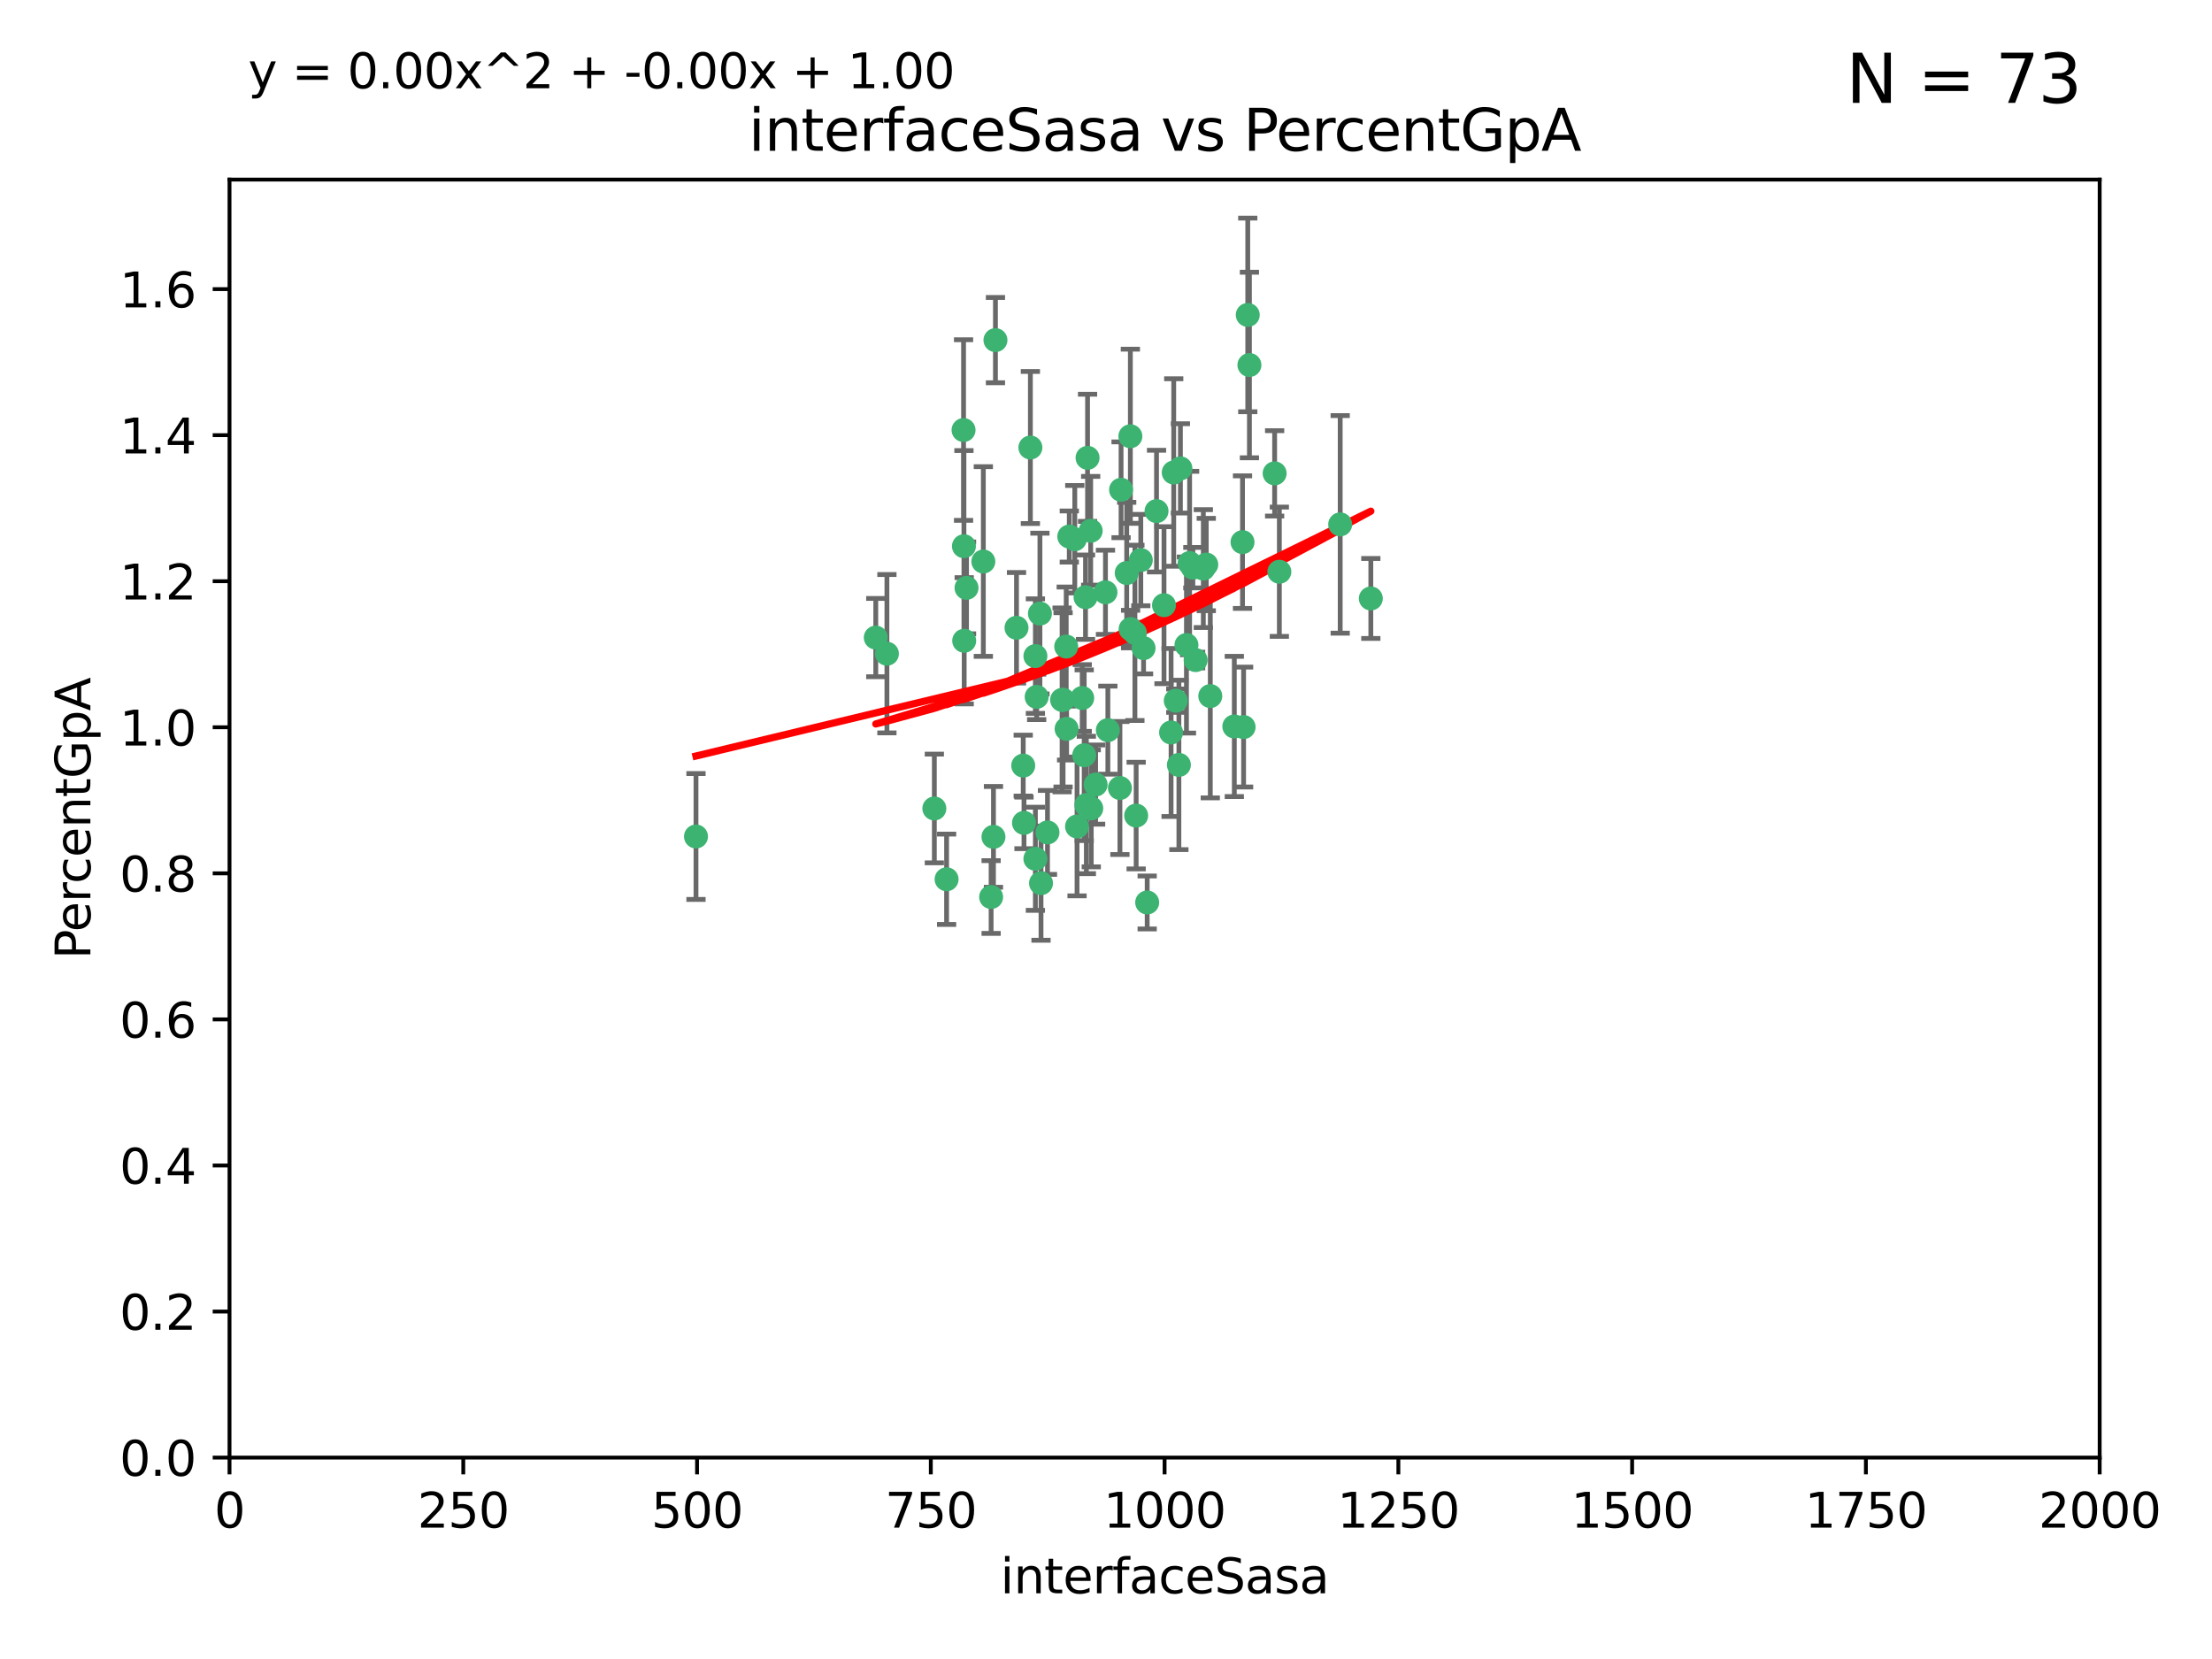 <?xml version="1.0" encoding="utf-8" standalone="no"?>
<!DOCTYPE svg PUBLIC "-//W3C//DTD SVG 1.1//EN"
  "http://www.w3.org/Graphics/SVG/1.1/DTD/svg11.dtd">
<svg xmlns:xlink="http://www.w3.org/1999/xlink" width="460.8pt" height="345.6pt" viewBox="0 0 460.8 345.6" xmlns="http://www.w3.org/2000/svg" version="1.1">
 <defs>
  <style type="text/css">*{stroke-linejoin: round; stroke-linecap: butt}</style>
 </defs>
 <g id="figure_1">
  <g id="patch_1">
   <path d="M 0 345.6 
L 460.8 345.6 
L 460.8 0 
L 0 0 
z
" style="fill: #ffffff"/>
  </g>
  <g id="axes_1">
   <g id="patch_2">
    <path d="M 47.81 303.64 
L 437.4 303.64 
L 437.4 37.411 
L 47.81 37.411 
z
" style="fill: #ffffff"/>
   </g>
   <g id="PathCollection_1">
    <defs>
     <path id="mbc18b17c9f" d="M 0 1.118 
C 0.297 1.118 0.581 1 0.791 0.791 
C 1 0.581 1.118 0.297 1.118 0 
C 1.118 -0.297 1 -0.581 0.791 -0.791 
C 0.581 -1 0.297 -1.118 0 -1.118 
C -0.297 -1.118 -0.581 -1 -0.791 -0.791 
C -1 -0.581 -1.118 -0.297 -1.118 0 
C -1.118 0.297 -1 0.581 -0.791 0.791 
C -0.581 1 -0.297 1.118 0 1.118 
z
" style="stroke: #3cb371"/>
    </defs>
    <g clip-path="url(#p1b282ebc36)">
     <use xlink:href="#mbc18b17c9f" x="258.839" y="112.935" style="fill: #3cb371; stroke: #3cb371"/>
     <use xlink:href="#mbc18b17c9f" x="235.526" y="131.048" style="fill: #3cb371; stroke: #3cb371"/>
     <use xlink:href="#mbc18b17c9f" x="235.476" y="90.88" style="fill: #3cb371; stroke: #3cb371"/>
     <use xlink:href="#mbc18b17c9f" x="265.53" y="98.611" style="fill: #3cb371; stroke: #3cb371"/>
     <use xlink:href="#mbc18b17c9f" x="222.751" y="111.768" style="fill: #3cb371; stroke: #3cb371"/>
     <use xlink:href="#mbc18b17c9f" x="225.86" y="157.33" style="fill: #3cb371; stroke: #3cb371"/>
     <use xlink:href="#mbc18b17c9f" x="234.714" y="119.368" style="fill: #3cb371; stroke: #3cb371"/>
     <use xlink:href="#mbc18b17c9f" x="259.065" y="151.457" style="fill: #3cb371; stroke: #3cb371"/>
     <use xlink:href="#mbc18b17c9f" x="259.932" y="65.606" style="fill: #3cb371; stroke: #3cb371"/>
     <use xlink:href="#mbc18b17c9f" x="266.512" y="119.105" style="fill: #3cb371; stroke: #3cb371"/>
     <use xlink:href="#mbc18b17c9f" x="211.757" y="130.776" style="fill: #3cb371; stroke: #3cb371"/>
     <use xlink:href="#mbc18b17c9f" x="216.635" y="127.82" style="fill: #3cb371; stroke: #3cb371"/>
     <use xlink:href="#mbc18b17c9f" x="233.539" y="102.028" style="fill: #3cb371; stroke: #3cb371"/>
     <use xlink:href="#mbc18b17c9f" x="244.935" y="145.966" style="fill: #3cb371; stroke: #3cb371"/>
     <use xlink:href="#mbc18b17c9f" x="244.508" y="98.431" style="fill: #3cb371; stroke: #3cb371"/>
     <use xlink:href="#mbc18b17c9f" x="250.675" y="118.446" style="fill: #3cb371; stroke: #3cb371"/>
     <use xlink:href="#mbc18b17c9f" x="214.648" y="93.226" style="fill: #3cb371; stroke: #3cb371"/>
     <use xlink:href="#mbc18b17c9f" x="224.368" y="172.163" style="fill: #3cb371; stroke: #3cb371"/>
     <use xlink:href="#mbc18b17c9f" x="233.3" y="164.157" style="fill: #3cb371; stroke: #3cb371"/>
     <use xlink:href="#mbc18b17c9f" x="221.458" y="145.786" style="fill: #3cb371; stroke: #3cb371"/>
     <use xlink:href="#mbc18b17c9f" x="243.959" y="152.588" style="fill: #3cb371; stroke: #3cb371"/>
     <use xlink:href="#mbc18b17c9f" x="226.133" y="124.404" style="fill: #3cb371; stroke: #3cb371"/>
     <use xlink:href="#mbc18b17c9f" x="238.226" y="135.021" style="fill: #3cb371; stroke: #3cb371"/>
     <use xlink:href="#mbc18b17c9f" x="245.585" y="159.342" style="fill: #3cb371; stroke: #3cb371"/>
     <use xlink:href="#mbc18b17c9f" x="257.131" y="151.333" style="fill: #3cb371; stroke: #3cb371"/>
     <use xlink:href="#mbc18b17c9f" x="247.82" y="117.288" style="fill: #3cb371; stroke: #3cb371"/>
     <use xlink:href="#mbc18b17c9f" x="249.07" y="137.505" style="fill: #3cb371; stroke: #3cb371"/>
     <use xlink:href="#mbc18b17c9f" x="247.161" y="134.369" style="fill: #3cb371; stroke: #3cb371"/>
     <use xlink:href="#mbc18b17c9f" x="279.188" y="109.235" style="fill: #3cb371; stroke: #3cb371"/>
     <use xlink:href="#mbc18b17c9f" x="236.422" y="131.834" style="fill: #3cb371; stroke: #3cb371"/>
     <use xlink:href="#mbc18b17c9f" x="242.482" y="126.071" style="fill: #3cb371; stroke: #3cb371"/>
     <use xlink:href="#mbc18b17c9f" x="226.558" y="95.371" style="fill: #3cb371; stroke: #3cb371"/>
     <use xlink:href="#mbc18b17c9f" x="200.806" y="113.783" style="fill: #3cb371; stroke: #3cb371"/>
     <use xlink:href="#mbc18b17c9f" x="260.277" y="76.037" style="fill: #3cb371; stroke: #3cb371"/>
     <use xlink:href="#mbc18b17c9f" x="251.287" y="117.606" style="fill: #3cb371; stroke: #3cb371"/>
     <use xlink:href="#mbc18b17c9f" x="248.492" y="118.255" style="fill: #3cb371; stroke: #3cb371"/>
     <use xlink:href="#mbc18b17c9f" x="240.928" y="106.473" style="fill: #3cb371; stroke: #3cb371"/>
     <use xlink:href="#mbc18b17c9f" x="223.897" y="112.334" style="fill: #3cb371; stroke: #3cb371"/>
     <use xlink:href="#mbc18b17c9f" x="225.446" y="145.408" style="fill: #3cb371; stroke: #3cb371"/>
     <use xlink:href="#mbc18b17c9f" x="230.29" y="123.385" style="fill: #3cb371; stroke: #3cb371"/>
     <use xlink:href="#mbc18b17c9f" x="200.86" y="133.482" style="fill: #3cb371; stroke: #3cb371"/>
     <use xlink:href="#mbc18b17c9f" x="237.649" y="116.673" style="fill: #3cb371; stroke: #3cb371"/>
     <use xlink:href="#mbc18b17c9f" x="213.316" y="171.42" style="fill: #3cb371; stroke: #3cb371"/>
     <use xlink:href="#mbc18b17c9f" x="207.37" y="70.852" style="fill: #3cb371; stroke: #3cb371"/>
     <use xlink:href="#mbc18b17c9f" x="204.848" y="116.973" style="fill: #3cb371; stroke: #3cb371"/>
     <use xlink:href="#mbc18b17c9f" x="245.901" y="97.572" style="fill: #3cb371; stroke: #3cb371"/>
     <use xlink:href="#mbc18b17c9f" x="285.569" y="124.669" style="fill: #3cb371; stroke: #3cb371"/>
     <use xlink:href="#mbc18b17c9f" x="215.957" y="145.171" style="fill: #3cb371; stroke: #3cb371"/>
     <use xlink:href="#mbc18b17c9f" x="194.641" y="168.419" style="fill: #3cb371; stroke: #3cb371"/>
     <use xlink:href="#mbc18b17c9f" x="184.761" y="136.178" style="fill: #3cb371; stroke: #3cb371"/>
     <use xlink:href="#mbc18b17c9f" x="182.439" y="132.82" style="fill: #3cb371; stroke: #3cb371"/>
     <use xlink:href="#mbc18b17c9f" x="213.156" y="159.488" style="fill: #3cb371; stroke: #3cb371"/>
     <use xlink:href="#mbc18b17c9f" x="222.113" y="134.689" style="fill: #3cb371; stroke: #3cb371"/>
     <use xlink:href="#mbc18b17c9f" x="200.726" y="89.586" style="fill: #3cb371; stroke: #3cb371"/>
     <use xlink:href="#mbc18b17c9f" x="215.692" y="178.897" style="fill: #3cb371; stroke: #3cb371"/>
     <use xlink:href="#mbc18b17c9f" x="228.237" y="163.438" style="fill: #3cb371; stroke: #3cb371"/>
     <use xlink:href="#mbc18b17c9f" x="222.194" y="151.836" style="fill: #3cb371; stroke: #3cb371"/>
     <use xlink:href="#mbc18b17c9f" x="197.192" y="183.167" style="fill: #3cb371; stroke: #3cb371"/>
     <use xlink:href="#mbc18b17c9f" x="227.208" y="110.571" style="fill: #3cb371; stroke: #3cb371"/>
     <use xlink:href="#mbc18b17c9f" x="206.469" y="186.867" style="fill: #3cb371; stroke: #3cb371"/>
     <use xlink:href="#mbc18b17c9f" x="215.692" y="136.674" style="fill: #3cb371; stroke: #3cb371"/>
     <use xlink:href="#mbc18b17c9f" x="230.787" y="152.103" style="fill: #3cb371; stroke: #3cb371"/>
     <use xlink:href="#mbc18b17c9f" x="236.683" y="169.899" style="fill: #3cb371; stroke: #3cb371"/>
     <use xlink:href="#mbc18b17c9f" x="206.956" y="174.332" style="fill: #3cb371; stroke: #3cb371"/>
     <use xlink:href="#mbc18b17c9f" x="227.327" y="168.396" style="fill: #3cb371; stroke: #3cb371"/>
     <use xlink:href="#mbc18b17c9f" x="238.978" y="188.002" style="fill: #3cb371; stroke: #3cb371"/>
     <use xlink:href="#mbc18b17c9f" x="221.254" y="145.801" style="fill: #3cb371; stroke: #3cb371"/>
     <use xlink:href="#mbc18b17c9f" x="218.211" y="173.41" style="fill: #3cb371; stroke: #3cb371"/>
     <use xlink:href="#mbc18b17c9f" x="226.307" y="167.688" style="fill: #3cb371; stroke: #3cb371"/>
     <use xlink:href="#mbc18b17c9f" x="201.345" y="122.465" style="fill: #3cb371; stroke: #3cb371"/>
     <use xlink:href="#mbc18b17c9f" x="252.125" y="145.004" style="fill: #3cb371; stroke: #3cb371"/>
     <use xlink:href="#mbc18b17c9f" x="216.863" y="183.98" style="fill: #3cb371; stroke: #3cb371"/>
     <use xlink:href="#mbc18b17c9f" x="144.987" y="174.257" style="fill: #3cb371; stroke: #3cb371"/>
    </g>
   </g>
   <g id="matplotlib.axis_1">
    <g id="xtick_1">
     <g id="line2d_1">
      <defs>
       <path id="mee8ff12395" d="M 0 0 
L 0 3.5 
" style="stroke: #000000; stroke-width: 0.8"/>
      </defs>
      <g>
       <use xlink:href="#mee8ff12395" x="47.81" y="303.64" style="stroke: #000000; stroke-width: 0.8"/>
      </g>
     </g>
     <g id="text_1">
      <!-- 0 -->
      <g transform="translate(44.629 318.238)scale(0.1 -0.1)">
       <defs>
        <path id="DejaVuSans-30" d="M 2034 4250 
Q 1547 4250 1301 3770 
Q 1056 3291 1056 2328 
Q 1056 1369 1301 889 
Q 1547 409 2034 409 
Q 2525 409 2770 889 
Q 3016 1369 3016 2328 
Q 3016 3291 2770 3770 
Q 2525 4250 2034 4250 
z
M 2034 4750 
Q 2819 4750 3233 4129 
Q 3647 3509 3647 2328 
Q 3647 1150 3233 529 
Q 2819 -91 2034 -91 
Q 1250 -91 836 529 
Q 422 1150 422 2328 
Q 422 3509 836 4129 
Q 1250 4750 2034 4750 
z
" transform="scale(0.016)"/>
       </defs>
       <use xlink:href="#DejaVuSans-30"/>
      </g>
     </g>
    </g>
    <g id="xtick_2">
     <g id="line2d_2">
      <g>
       <use xlink:href="#mee8ff12395" x="96.509" y="303.64" style="stroke: #000000; stroke-width: 0.8"/>
      </g>
     </g>
     <g id="text_2">
      <!-- 250 -->
      <g transform="translate(86.965 318.238)scale(0.1 -0.1)">
       <defs>
        <path id="DejaVuSans-32" d="M 1228 531 
L 3431 531 
L 3431 0 
L 469 0 
L 469 531 
Q 828 903 1448 1529 
Q 2069 2156 2228 2338 
Q 2531 2678 2651 2914 
Q 2772 3150 2772 3378 
Q 2772 3750 2511 3984 
Q 2250 4219 1831 4219 
Q 1534 4219 1204 4116 
Q 875 4013 500 3803 
L 500 4441 
Q 881 4594 1212 4672 
Q 1544 4750 1819 4750 
Q 2544 4750 2975 4387 
Q 3406 4025 3406 3419 
Q 3406 3131 3298 2873 
Q 3191 2616 2906 2266 
Q 2828 2175 2409 1742 
Q 1991 1309 1228 531 
z
" transform="scale(0.016)"/>
        <path id="DejaVuSans-35" d="M 691 4666 
L 3169 4666 
L 3169 4134 
L 1269 4134 
L 1269 2991 
Q 1406 3038 1543 3061 
Q 1681 3084 1819 3084 
Q 2600 3084 3056 2656 
Q 3513 2228 3513 1497 
Q 3513 744 3044 326 
Q 2575 -91 1722 -91 
Q 1428 -91 1123 -41 
Q 819 9 494 109 
L 494 744 
Q 775 591 1075 516 
Q 1375 441 1709 441 
Q 2250 441 2565 725 
Q 2881 1009 2881 1497 
Q 2881 1984 2565 2268 
Q 2250 2553 1709 2553 
Q 1456 2553 1204 2497 
Q 953 2441 691 2322 
L 691 4666 
z
" transform="scale(0.016)"/>
       </defs>
       <use xlink:href="#DejaVuSans-32"/>
       <use xlink:href="#DejaVuSans-35" x="63.623"/>
       <use xlink:href="#DejaVuSans-30" x="127.246"/>
      </g>
     </g>
    </g>
    <g id="xtick_3">
     <g id="line2d_3">
      <g>
       <use xlink:href="#mee8ff12395" x="145.208" y="303.64" style="stroke: #000000; stroke-width: 0.8"/>
      </g>
     </g>
     <g id="text_3">
      <!-- 500 -->
      <g transform="translate(135.664 318.238)scale(0.1 -0.1)">
       <use xlink:href="#DejaVuSans-35"/>
       <use xlink:href="#DejaVuSans-30" x="63.623"/>
       <use xlink:href="#DejaVuSans-30" x="127.246"/>
      </g>
     </g>
    </g>
    <g id="xtick_4">
     <g id="line2d_4">
      <g>
       <use xlink:href="#mee8ff12395" x="193.906" y="303.64" style="stroke: #000000; stroke-width: 0.8"/>
      </g>
     </g>
     <g id="text_4">
      <!-- 750 -->
      <g transform="translate(184.363 318.238)scale(0.1 -0.1)">
       <defs>
        <path id="DejaVuSans-37" d="M 525 4666 
L 3525 4666 
L 3525 4397 
L 1831 0 
L 1172 0 
L 2766 4134 
L 525 4134 
L 525 4666 
z
" transform="scale(0.016)"/>
       </defs>
       <use xlink:href="#DejaVuSans-37"/>
       <use xlink:href="#DejaVuSans-35" x="63.623"/>
       <use xlink:href="#DejaVuSans-30" x="127.246"/>
      </g>
     </g>
    </g>
    <g id="xtick_5">
     <g id="line2d_5">
      <g>
       <use xlink:href="#mee8ff12395" x="242.605" y="303.64" style="stroke: #000000; stroke-width: 0.8"/>
      </g>
     </g>
     <g id="text_5">
      <!-- 1000 -->
      <g transform="translate(229.88 318.238)scale(0.1 -0.1)">
       <defs>
        <path id="DejaVuSans-31" d="M 794 531 
L 1825 531 
L 1825 4091 
L 703 3866 
L 703 4441 
L 1819 4666 
L 2450 4666 
L 2450 531 
L 3481 531 
L 3481 0 
L 794 0 
L 794 531 
z
" transform="scale(0.016)"/>
       </defs>
       <use xlink:href="#DejaVuSans-31"/>
       <use xlink:href="#DejaVuSans-30" x="63.623"/>
       <use xlink:href="#DejaVuSans-30" x="127.246"/>
       <use xlink:href="#DejaVuSans-30" x="190.869"/>
      </g>
     </g>
    </g>
    <g id="xtick_6">
     <g id="line2d_6">
      <g>
       <use xlink:href="#mee8ff12395" x="291.304" y="303.64" style="stroke: #000000; stroke-width: 0.8"/>
      </g>
     </g>
     <g id="text_6">
      <!-- 1250 -->
      <g transform="translate(278.579 318.238)scale(0.1 -0.1)">
       <use xlink:href="#DejaVuSans-31"/>
       <use xlink:href="#DejaVuSans-32" x="63.623"/>
       <use xlink:href="#DejaVuSans-35" x="127.246"/>
       <use xlink:href="#DejaVuSans-30" x="190.869"/>
      </g>
     </g>
    </g>
    <g id="xtick_7">
     <g id="line2d_7">
      <g>
       <use xlink:href="#mee8ff12395" x="340.002" y="303.64" style="stroke: #000000; stroke-width: 0.8"/>
      </g>
     </g>
     <g id="text_7">
      <!-- 1500 -->
      <g transform="translate(327.277 318.238)scale(0.1 -0.1)">
       <use xlink:href="#DejaVuSans-31"/>
       <use xlink:href="#DejaVuSans-35" x="63.623"/>
       <use xlink:href="#DejaVuSans-30" x="127.246"/>
       <use xlink:href="#DejaVuSans-30" x="190.869"/>
      </g>
     </g>
    </g>
    <g id="xtick_8">
     <g id="line2d_8">
      <g>
       <use xlink:href="#mee8ff12395" x="388.701" y="303.64" style="stroke: #000000; stroke-width: 0.8"/>
      </g>
     </g>
     <g id="text_8">
      <!-- 1750 -->
      <g transform="translate(375.976 318.238)scale(0.1 -0.1)">
       <use xlink:href="#DejaVuSans-31"/>
       <use xlink:href="#DejaVuSans-37" x="63.623"/>
       <use xlink:href="#DejaVuSans-35" x="127.246"/>
       <use xlink:href="#DejaVuSans-30" x="190.869"/>
      </g>
     </g>
    </g>
    <g id="xtick_9">
     <g id="line2d_9">
      <g>
       <use xlink:href="#mee8ff12395" x="437.4" y="303.64" style="stroke: #000000; stroke-width: 0.8"/>
      </g>
     </g>
     <g id="text_9">
      <!-- 2000 -->
      <g transform="translate(424.675 318.238)scale(0.1 -0.1)">
       <use xlink:href="#DejaVuSans-32"/>
       <use xlink:href="#DejaVuSans-30" x="63.623"/>
       <use xlink:href="#DejaVuSans-30" x="127.246"/>
       <use xlink:href="#DejaVuSans-30" x="190.869"/>
      </g>
     </g>
    </g>
    <g id="text_10">
     <!-- interfaceSasa -->
     <g transform="translate(208.398 331.917)scale(0.1 -0.1)">
      <defs>
       <path id="DejaVuSans-69" d="M 603 3500 
L 1178 3500 
L 1178 0 
L 603 0 
L 603 3500 
z
M 603 4863 
L 1178 4863 
L 1178 4134 
L 603 4134 
L 603 4863 
z
" transform="scale(0.016)"/>
       <path id="DejaVuSans-6e" d="M 3513 2113 
L 3513 0 
L 2938 0 
L 2938 2094 
Q 2938 2591 2744 2837 
Q 2550 3084 2163 3084 
Q 1697 3084 1428 2787 
Q 1159 2491 1159 1978 
L 1159 0 
L 581 0 
L 581 3500 
L 1159 3500 
L 1159 2956 
Q 1366 3272 1645 3428 
Q 1925 3584 2291 3584 
Q 2894 3584 3203 3211 
Q 3513 2838 3513 2113 
z
" transform="scale(0.016)"/>
       <path id="DejaVuSans-74" d="M 1172 4494 
L 1172 3500 
L 2356 3500 
L 2356 3053 
L 1172 3053 
L 1172 1153 
Q 1172 725 1289 603 
Q 1406 481 1766 481 
L 2356 481 
L 2356 0 
L 1766 0 
Q 1100 0 847 248 
Q 594 497 594 1153 
L 594 3053 
L 172 3053 
L 172 3500 
L 594 3500 
L 594 4494 
L 1172 4494 
z
" transform="scale(0.016)"/>
       <path id="DejaVuSans-65" d="M 3597 1894 
L 3597 1613 
L 953 1613 
Q 991 1019 1311 708 
Q 1631 397 2203 397 
Q 2534 397 2845 478 
Q 3156 559 3463 722 
L 3463 178 
Q 3153 47 2828 -22 
Q 2503 -91 2169 -91 
Q 1331 -91 842 396 
Q 353 884 353 1716 
Q 353 2575 817 3079 
Q 1281 3584 2069 3584 
Q 2775 3584 3186 3129 
Q 3597 2675 3597 1894 
z
M 3022 2063 
Q 3016 2534 2758 2815 
Q 2500 3097 2075 3097 
Q 1594 3097 1305 2825 
Q 1016 2553 972 2059 
L 3022 2063 
z
" transform="scale(0.016)"/>
       <path id="DejaVuSans-72" d="M 2631 2963 
Q 2534 3019 2420 3045 
Q 2306 3072 2169 3072 
Q 1681 3072 1420 2755 
Q 1159 2438 1159 1844 
L 1159 0 
L 581 0 
L 581 3500 
L 1159 3500 
L 1159 2956 
Q 1341 3275 1631 3429 
Q 1922 3584 2338 3584 
Q 2397 3584 2469 3576 
Q 2541 3569 2628 3553 
L 2631 2963 
z
" transform="scale(0.016)"/>
       <path id="DejaVuSans-66" d="M 2375 4863 
L 2375 4384 
L 1825 4384 
Q 1516 4384 1395 4259 
Q 1275 4134 1275 3809 
L 1275 3500 
L 2222 3500 
L 2222 3053 
L 1275 3053 
L 1275 0 
L 697 0 
L 697 3053 
L 147 3053 
L 147 3500 
L 697 3500 
L 697 3744 
Q 697 4328 969 4595 
Q 1241 4863 1831 4863 
L 2375 4863 
z
" transform="scale(0.016)"/>
       <path id="DejaVuSans-61" d="M 2194 1759 
Q 1497 1759 1228 1600 
Q 959 1441 959 1056 
Q 959 750 1161 570 
Q 1363 391 1709 391 
Q 2188 391 2477 730 
Q 2766 1069 2766 1631 
L 2766 1759 
L 2194 1759 
z
M 3341 1997 
L 3341 0 
L 2766 0 
L 2766 531 
Q 2569 213 2275 61 
Q 1981 -91 1556 -91 
Q 1019 -91 701 211 
Q 384 513 384 1019 
Q 384 1609 779 1909 
Q 1175 2209 1959 2209 
L 2766 2209 
L 2766 2266 
Q 2766 2663 2505 2880 
Q 2244 3097 1772 3097 
Q 1472 3097 1187 3025 
Q 903 2953 641 2809 
L 641 3341 
Q 956 3463 1253 3523 
Q 1550 3584 1831 3584 
Q 2591 3584 2966 3190 
Q 3341 2797 3341 1997 
z
" transform="scale(0.016)"/>
       <path id="DejaVuSans-63" d="M 3122 3366 
L 3122 2828 
Q 2878 2963 2633 3030 
Q 2388 3097 2138 3097 
Q 1578 3097 1268 2742 
Q 959 2388 959 1747 
Q 959 1106 1268 751 
Q 1578 397 2138 397 
Q 2388 397 2633 464 
Q 2878 531 3122 666 
L 3122 134 
Q 2881 22 2623 -34 
Q 2366 -91 2075 -91 
Q 1284 -91 818 406 
Q 353 903 353 1747 
Q 353 2603 823 3093 
Q 1294 3584 2113 3584 
Q 2378 3584 2631 3529 
Q 2884 3475 3122 3366 
z
" transform="scale(0.016)"/>
       <path id="DejaVuSans-53" d="M 3425 4513 
L 3425 3897 
Q 3066 4069 2747 4153 
Q 2428 4238 2131 4238 
Q 1616 4238 1336 4038 
Q 1056 3838 1056 3469 
Q 1056 3159 1242 3001 
Q 1428 2844 1947 2747 
L 2328 2669 
Q 3034 2534 3370 2195 
Q 3706 1856 3706 1288 
Q 3706 609 3251 259 
Q 2797 -91 1919 -91 
Q 1588 -91 1214 -16 
Q 841 59 441 206 
L 441 856 
Q 825 641 1194 531 
Q 1563 422 1919 422 
Q 2459 422 2753 634 
Q 3047 847 3047 1241 
Q 3047 1584 2836 1778 
Q 2625 1972 2144 2069 
L 1759 2144 
Q 1053 2284 737 2584 
Q 422 2884 422 3419 
Q 422 4038 858 4394 
Q 1294 4750 2059 4750 
Q 2388 4750 2728 4690 
Q 3069 4631 3425 4513 
z
" transform="scale(0.016)"/>
       <path id="DejaVuSans-73" d="M 2834 3397 
L 2834 2853 
Q 2591 2978 2328 3040 
Q 2066 3103 1784 3103 
Q 1356 3103 1142 2972 
Q 928 2841 928 2578 
Q 928 2378 1081 2264 
Q 1234 2150 1697 2047 
L 1894 2003 
Q 2506 1872 2764 1633 
Q 3022 1394 3022 966 
Q 3022 478 2636 193 
Q 2250 -91 1575 -91 
Q 1294 -91 989 -36 
Q 684 19 347 128 
L 347 722 
Q 666 556 975 473 
Q 1284 391 1588 391 
Q 1994 391 2212 530 
Q 2431 669 2431 922 
Q 2431 1156 2273 1281 
Q 2116 1406 1581 1522 
L 1381 1569 
Q 847 1681 609 1914 
Q 372 2147 372 2553 
Q 372 3047 722 3315 
Q 1072 3584 1716 3584 
Q 2034 3584 2315 3537 
Q 2597 3491 2834 3397 
z
" transform="scale(0.016)"/>
      </defs>
      <use xlink:href="#DejaVuSans-69"/>
      <use xlink:href="#DejaVuSans-6e" x="27.783"/>
      <use xlink:href="#DejaVuSans-74" x="91.162"/>
      <use xlink:href="#DejaVuSans-65" x="130.371"/>
      <use xlink:href="#DejaVuSans-72" x="191.895"/>
      <use xlink:href="#DejaVuSans-66" x="233.008"/>
      <use xlink:href="#DejaVuSans-61" x="268.213"/>
      <use xlink:href="#DejaVuSans-63" x="329.492"/>
      <use xlink:href="#DejaVuSans-65" x="384.473"/>
      <use xlink:href="#DejaVuSans-53" x="445.996"/>
      <use xlink:href="#DejaVuSans-61" x="509.473"/>
      <use xlink:href="#DejaVuSans-73" x="570.752"/>
      <use xlink:href="#DejaVuSans-61" x="622.852"/>
     </g>
    </g>
   </g>
   <g id="matplotlib.axis_2">
    <g id="ytick_1">
     <g id="line2d_10">
      <defs>
       <path id="maa0a5dab11" d="M 0 0 
L -3.5 0 
" style="stroke: #000000; stroke-width: 0.8"/>
      </defs>
      <g>
       <use xlink:href="#maa0a5dab11" x="47.81" y="303.64" style="stroke: #000000; stroke-width: 0.8"/>
      </g>
     </g>
     <g id="text_11">
      <!-- 0.0 -->
      <g transform="translate(24.907 307.439)scale(0.1 -0.1)">
       <defs>
        <path id="DejaVuSans-2e" d="M 684 794 
L 1344 794 
L 1344 0 
L 684 0 
L 684 794 
z
" transform="scale(0.016)"/>
       </defs>
       <use xlink:href="#DejaVuSans-30"/>
       <use xlink:href="#DejaVuSans-2e" x="63.623"/>
       <use xlink:href="#DejaVuSans-30" x="95.41"/>
      </g>
     </g>
    </g>
    <g id="ytick_2">
     <g id="line2d_11">
      <g>
       <use xlink:href="#maa0a5dab11" x="47.81" y="273.214" style="stroke: #000000; stroke-width: 0.8"/>
      </g>
     </g>
     <g id="text_12">
      <!-- 0.2 -->
      <g transform="translate(24.907 277.013)scale(0.1 -0.1)">
       <use xlink:href="#DejaVuSans-30"/>
       <use xlink:href="#DejaVuSans-2e" x="63.623"/>
       <use xlink:href="#DejaVuSans-32" x="95.41"/>
      </g>
     </g>
    </g>
    <g id="ytick_3">
     <g id="line2d_12">
      <g>
       <use xlink:href="#maa0a5dab11" x="47.81" y="242.788" style="stroke: #000000; stroke-width: 0.8"/>
      </g>
     </g>
     <g id="text_13">
      <!-- 0.4 -->
      <g transform="translate(24.907 246.587)scale(0.1 -0.1)">
       <defs>
        <path id="DejaVuSans-34" d="M 2419 4116 
L 825 1625 
L 2419 1625 
L 2419 4116 
z
M 2253 4666 
L 3047 4666 
L 3047 1625 
L 3713 1625 
L 3713 1100 
L 3047 1100 
L 3047 0 
L 2419 0 
L 2419 1100 
L 313 1100 
L 313 1709 
L 2253 4666 
z
" transform="scale(0.016)"/>
       </defs>
       <use xlink:href="#DejaVuSans-30"/>
       <use xlink:href="#DejaVuSans-2e" x="63.623"/>
       <use xlink:href="#DejaVuSans-34" x="95.41"/>
      </g>
     </g>
    </g>
    <g id="ytick_4">
     <g id="line2d_13">
      <g>
       <use xlink:href="#maa0a5dab11" x="47.81" y="212.362" style="stroke: #000000; stroke-width: 0.8"/>
      </g>
     </g>
     <g id="text_14">
      <!-- 0.6 -->
      <g transform="translate(24.907 216.161)scale(0.1 -0.1)">
       <defs>
        <path id="DejaVuSans-36" d="M 2113 2584 
Q 1688 2584 1439 2293 
Q 1191 2003 1191 1497 
Q 1191 994 1439 701 
Q 1688 409 2113 409 
Q 2538 409 2786 701 
Q 3034 994 3034 1497 
Q 3034 2003 2786 2293 
Q 2538 2584 2113 2584 
z
M 3366 4563 
L 3366 3988 
Q 3128 4100 2886 4159 
Q 2644 4219 2406 4219 
Q 1781 4219 1451 3797 
Q 1122 3375 1075 2522 
Q 1259 2794 1537 2939 
Q 1816 3084 2150 3084 
Q 2853 3084 3261 2657 
Q 3669 2231 3669 1497 
Q 3669 778 3244 343 
Q 2819 -91 2113 -91 
Q 1303 -91 875 529 
Q 447 1150 447 2328 
Q 447 3434 972 4092 
Q 1497 4750 2381 4750 
Q 2619 4750 2861 4703 
Q 3103 4656 3366 4563 
z
" transform="scale(0.016)"/>
       </defs>
       <use xlink:href="#DejaVuSans-30"/>
       <use xlink:href="#DejaVuSans-2e" x="63.623"/>
       <use xlink:href="#DejaVuSans-36" x="95.41"/>
      </g>
     </g>
    </g>
    <g id="ytick_5">
     <g id="line2d_14">
      <g>
       <use xlink:href="#maa0a5dab11" x="47.81" y="181.935" style="stroke: #000000; stroke-width: 0.8"/>
      </g>
     </g>
     <g id="text_15">
      <!-- 0.8 -->
      <g transform="translate(24.907 185.735)scale(0.1 -0.1)">
       <defs>
        <path id="DejaVuSans-38" d="M 2034 2216 
Q 1584 2216 1326 1975 
Q 1069 1734 1069 1313 
Q 1069 891 1326 650 
Q 1584 409 2034 409 
Q 2484 409 2743 651 
Q 3003 894 3003 1313 
Q 3003 1734 2745 1975 
Q 2488 2216 2034 2216 
z
M 1403 2484 
Q 997 2584 770 2862 
Q 544 3141 544 3541 
Q 544 4100 942 4425 
Q 1341 4750 2034 4750 
Q 2731 4750 3128 4425 
Q 3525 4100 3525 3541 
Q 3525 3141 3298 2862 
Q 3072 2584 2669 2484 
Q 3125 2378 3379 2068 
Q 3634 1759 3634 1313 
Q 3634 634 3220 271 
Q 2806 -91 2034 -91 
Q 1263 -91 848 271 
Q 434 634 434 1313 
Q 434 1759 690 2068 
Q 947 2378 1403 2484 
z
M 1172 3481 
Q 1172 3119 1398 2916 
Q 1625 2713 2034 2713 
Q 2441 2713 2670 2916 
Q 2900 3119 2900 3481 
Q 2900 3844 2670 4047 
Q 2441 4250 2034 4250 
Q 1625 4250 1398 4047 
Q 1172 3844 1172 3481 
z
" transform="scale(0.016)"/>
       </defs>
       <use xlink:href="#DejaVuSans-30"/>
       <use xlink:href="#DejaVuSans-2e" x="63.623"/>
       <use xlink:href="#DejaVuSans-38" x="95.41"/>
      </g>
     </g>
    </g>
    <g id="ytick_6">
     <g id="line2d_15">
      <g>
       <use xlink:href="#maa0a5dab11" x="47.81" y="151.509" style="stroke: #000000; stroke-width: 0.8"/>
      </g>
     </g>
     <g id="text_16">
      <!-- 1.0 -->
      <g transform="translate(24.907 155.308)scale(0.1 -0.1)">
       <use xlink:href="#DejaVuSans-31"/>
       <use xlink:href="#DejaVuSans-2e" x="63.623"/>
       <use xlink:href="#DejaVuSans-30" x="95.41"/>
      </g>
     </g>
    </g>
    <g id="ytick_7">
     <g id="line2d_16">
      <g>
       <use xlink:href="#maa0a5dab11" x="47.81" y="121.083" style="stroke: #000000; stroke-width: 0.8"/>
      </g>
     </g>
     <g id="text_17">
      <!-- 1.2 -->
      <g transform="translate(24.907 124.882)scale(0.1 -0.1)">
       <use xlink:href="#DejaVuSans-31"/>
       <use xlink:href="#DejaVuSans-2e" x="63.623"/>
       <use xlink:href="#DejaVuSans-32" x="95.41"/>
      </g>
     </g>
    </g>
    <g id="ytick_8">
     <g id="line2d_17">
      <g>
       <use xlink:href="#maa0a5dab11" x="47.81" y="90.657" style="stroke: #000000; stroke-width: 0.8"/>
      </g>
     </g>
     <g id="text_18">
      <!-- 1.4 -->
      <g transform="translate(24.907 94.456)scale(0.1 -0.1)">
       <use xlink:href="#DejaVuSans-31"/>
       <use xlink:href="#DejaVuSans-2e" x="63.623"/>
       <use xlink:href="#DejaVuSans-34" x="95.41"/>
      </g>
     </g>
    </g>
    <g id="ytick_9">
     <g id="line2d_18">
      <g>
       <use xlink:href="#maa0a5dab11" x="47.81" y="60.231" style="stroke: #000000; stroke-width: 0.8"/>
      </g>
     </g>
     <g id="text_19">
      <!-- 1.6 -->
      <g transform="translate(24.907 64.03)scale(0.1 -0.1)">
       <use xlink:href="#DejaVuSans-31"/>
       <use xlink:href="#DejaVuSans-2e" x="63.623"/>
       <use xlink:href="#DejaVuSans-36" x="95.41"/>
      </g>
     </g>
    </g>
    <g id="text_20">
     <!-- PercentGpA -->
     <g transform="translate(18.827 199.802)rotate(-90)scale(0.1 -0.1)">
      <defs>
       <path id="DejaVuSans-50" d="M 1259 4147 
L 1259 2394 
L 2053 2394 
Q 2494 2394 2734 2622 
Q 2975 2850 2975 3272 
Q 2975 3691 2734 3919 
Q 2494 4147 2053 4147 
L 1259 4147 
z
M 628 4666 
L 2053 4666 
Q 2838 4666 3239 4311 
Q 3641 3956 3641 3272 
Q 3641 2581 3239 2228 
Q 2838 1875 2053 1875 
L 1259 1875 
L 1259 0 
L 628 0 
L 628 4666 
z
" transform="scale(0.016)"/>
       <path id="DejaVuSans-47" d="M 3809 666 
L 3809 1919 
L 2778 1919 
L 2778 2438 
L 4434 2438 
L 4434 434 
Q 4069 175 3628 42 
Q 3188 -91 2688 -91 
Q 1594 -91 976 548 
Q 359 1188 359 2328 
Q 359 3472 976 4111 
Q 1594 4750 2688 4750 
Q 3144 4750 3555 4637 
Q 3966 4525 4313 4306 
L 4313 3634 
Q 3963 3931 3569 4081 
Q 3175 4231 2741 4231 
Q 1884 4231 1454 3753 
Q 1025 3275 1025 2328 
Q 1025 1384 1454 906 
Q 1884 428 2741 428 
Q 3075 428 3337 486 
Q 3600 544 3809 666 
z
" transform="scale(0.016)"/>
       <path id="DejaVuSans-70" d="M 1159 525 
L 1159 -1331 
L 581 -1331 
L 581 3500 
L 1159 3500 
L 1159 2969 
Q 1341 3281 1617 3432 
Q 1894 3584 2278 3584 
Q 2916 3584 3314 3078 
Q 3713 2572 3713 1747 
Q 3713 922 3314 415 
Q 2916 -91 2278 -91 
Q 1894 -91 1617 61 
Q 1341 213 1159 525 
z
M 3116 1747 
Q 3116 2381 2855 2742 
Q 2594 3103 2138 3103 
Q 1681 3103 1420 2742 
Q 1159 2381 1159 1747 
Q 1159 1113 1420 752 
Q 1681 391 2138 391 
Q 2594 391 2855 752 
Q 3116 1113 3116 1747 
z
" transform="scale(0.016)"/>
       <path id="DejaVuSans-41" d="M 2188 4044 
L 1331 1722 
L 3047 1722 
L 2188 4044 
z
M 1831 4666 
L 2547 4666 
L 4325 0 
L 3669 0 
L 3244 1197 
L 1141 1197 
L 716 0 
L 50 0 
L 1831 4666 
z
" transform="scale(0.016)"/>
      </defs>
      <use xlink:href="#DejaVuSans-50"/>
      <use xlink:href="#DejaVuSans-65" x="56.678"/>
      <use xlink:href="#DejaVuSans-72" x="118.201"/>
      <use xlink:href="#DejaVuSans-63" x="157.064"/>
      <use xlink:href="#DejaVuSans-65" x="212.045"/>
      <use xlink:href="#DejaVuSans-6e" x="273.568"/>
      <use xlink:href="#DejaVuSans-74" x="336.947"/>
      <use xlink:href="#DejaVuSans-47" x="376.156"/>
      <use xlink:href="#DejaVuSans-70" x="453.646"/>
      <use xlink:href="#DejaVuSans-41" x="517.123"/>
     </g>
    </g>
   </g>
   <g id="LineCollection_1">
    <path d="M 258.839 126.742 
L 258.839 99.128 
" clip-path="url(#p1b282ebc36)" style="fill: none; stroke: #696969"/>
    <path d="M 235.526 134.958 
L 235.526 127.138 
" clip-path="url(#p1b282ebc36)" style="fill: none; stroke: #696969"/>
    <path d="M 235.476 109.021 
L 235.476 72.739 
" clip-path="url(#p1b282ebc36)" style="fill: none; stroke: #696969"/>
    <path d="M 265.53 107.5 
L 265.53 89.723 
" clip-path="url(#p1b282ebc36)" style="fill: none; stroke: #696969"/>
    <path d="M 222.751 117.091 
L 222.751 106.444 
" clip-path="url(#p1b282ebc36)" style="fill: none; stroke: #696969"/>
    <path d="M 225.86 175.107 
L 225.86 139.552 
" clip-path="url(#p1b282ebc36)" style="fill: none; stroke: #696969"/>
    <path d="M 234.714 134.091 
L 234.714 104.645 
" clip-path="url(#p1b282ebc36)" style="fill: none; stroke: #696969"/>
    <path d="M 259.065 163.945 
L 259.065 138.968 
" clip-path="url(#p1b282ebc36)" style="fill: none; stroke: #696969"/>
    <path d="M 259.932 85.777 
L 259.932 45.434 
" clip-path="url(#p1b282ebc36)" style="fill: none; stroke: #696969"/>
    <path d="M 266.512 132.572 
L 266.512 105.638 
" clip-path="url(#p1b282ebc36)" style="fill: none; stroke: #696969"/>
    <path d="M 211.757 142.284 
L 211.757 119.267 
" clip-path="url(#p1b282ebc36)" style="fill: none; stroke: #696969"/>
    <path d="M 216.635 144.568 
L 216.635 111.073 
" clip-path="url(#p1b282ebc36)" style="fill: none; stroke: #696969"/>
    <path d="M 233.539 112.003 
L 233.539 92.053 
" clip-path="url(#p1b282ebc36)" style="fill: none; stroke: #696969"/>
    <path d="M 244.935 148.397 
L 244.935 143.536 
" clip-path="url(#p1b282ebc36)" style="fill: none; stroke: #696969"/>
    <path d="M 244.508 117.96 
L 244.508 78.902 
" clip-path="url(#p1b282ebc36)" style="fill: none; stroke: #696969"/>
    <path d="M 250.675 130.722 
L 250.675 106.17 
" clip-path="url(#p1b282ebc36)" style="fill: none; stroke: #696969"/>
    <path d="M 214.648 109.064 
L 214.648 77.387 
" clip-path="url(#p1b282ebc36)" style="fill: none; stroke: #696969"/>
    <path d="M 224.368 186.622 
L 224.368 157.704 
" clip-path="url(#p1b282ebc36)" style="fill: none; stroke: #696969"/>
    <path d="M 233.3 178.007 
L 233.3 150.307 
" clip-path="url(#p1b282ebc36)" style="fill: none; stroke: #696969"/>
    <path d="M 221.458 163.937 
L 221.458 127.634 
" clip-path="url(#p1b282ebc36)" style="fill: none; stroke: #696969"/>
    <path d="M 243.959 170.081 
L 243.959 135.096 
" clip-path="url(#p1b282ebc36)" style="fill: none; stroke: #696969"/>
    <path d="M 226.133 133.195 
L 226.133 115.614 
" clip-path="url(#p1b282ebc36)" style="fill: none; stroke: #696969"/>
    <path d="M 238.226 140.382 
L 238.226 129.659 
" clip-path="url(#p1b282ebc36)" style="fill: none; stroke: #696969"/>
    <path d="M 245.585 176.989 
L 245.585 141.695 
" clip-path="url(#p1b282ebc36)" style="fill: none; stroke: #696969"/>
    <path d="M 257.131 165.937 
L 257.131 136.729 
" clip-path="url(#p1b282ebc36)" style="fill: none; stroke: #696969"/>
    <path d="M 247.82 136.395 
L 247.82 98.181 
" clip-path="url(#p1b282ebc36)" style="fill: none; stroke: #696969"/>
    <path d="M 249.07 139.142 
L 249.07 135.868 
" clip-path="url(#p1b282ebc36)" style="fill: none; stroke: #696969"/>
    <path d="M 247.161 152.707 
L 247.161 116.031 
" clip-path="url(#p1b282ebc36)" style="fill: none; stroke: #696969"/>
    <path d="M 279.188 131.899 
L 279.188 86.572 
" clip-path="url(#p1b282ebc36)" style="fill: none; stroke: #696969"/>
    <path d="M 236.422 150.092 
L 236.422 113.575 
" clip-path="url(#p1b282ebc36)" style="fill: none; stroke: #696969"/>
    <path d="M 242.482 142.423 
L 242.482 109.718 
" clip-path="url(#p1b282ebc36)" style="fill: none; stroke: #696969"/>
    <path d="M 226.558 108.615 
L 226.558 82.127 
" clip-path="url(#p1b282ebc36)" style="fill: none; stroke: #696969"/>
    <path d="M 200.806 133.708 
L 200.806 93.858 
" clip-path="url(#p1b282ebc36)" style="fill: none; stroke: #696969"/>
    <path d="M 260.277 95.366 
L 260.277 56.709 
" clip-path="url(#p1b282ebc36)" style="fill: none; stroke: #696969"/>
    <path d="M 251.287 127.227 
L 251.287 107.986 
" clip-path="url(#p1b282ebc36)" style="fill: none; stroke: #696969"/>
    <path d="M 248.492 122.472 
L 248.492 114.039 
" clip-path="url(#p1b282ebc36)" style="fill: none; stroke: #696969"/>
    <path d="M 240.928 119.149 
L 240.928 93.797 
" clip-path="url(#p1b282ebc36)" style="fill: none; stroke: #696969"/>
    <path d="M 223.897 123.529 
L 223.897 101.139 
" clip-path="url(#p1b282ebc36)" style="fill: none; stroke: #696969"/>
    <path d="M 225.446 152.361 
L 225.446 138.456 
" clip-path="url(#p1b282ebc36)" style="fill: none; stroke: #696969"/>
    <path d="M 230.29 132.151 
L 230.29 114.62 
" clip-path="url(#p1b282ebc36)" style="fill: none; stroke: #696969"/>
    <path d="M 200.86 146.637 
L 200.86 120.327 
" clip-path="url(#p1b282ebc36)" style="fill: none; stroke: #696969"/>
    <path d="M 237.649 126.191 
L 237.649 107.154 
" clip-path="url(#p1b282ebc36)" style="fill: none; stroke: #696969"/>
    <path d="M 213.316 176.791 
L 213.316 166.049 
" clip-path="url(#p1b282ebc36)" style="fill: none; stroke: #696969"/>
    <path d="M 207.37 79.735 
L 207.37 61.968 
" clip-path="url(#p1b282ebc36)" style="fill: none; stroke: #696969"/>
    <path d="M 204.848 136.73 
L 204.848 97.216 
" clip-path="url(#p1b282ebc36)" style="fill: none; stroke: #696969"/>
    <path d="M 245.901 106.878 
L 245.901 88.267 
" clip-path="url(#p1b282ebc36)" style="fill: none; stroke: #696969"/>
    <path d="M 285.569 132.997 
L 285.569 116.341 
" clip-path="url(#p1b282ebc36)" style="fill: none; stroke: #696969"/>
    <path d="M 215.957 149.901 
L 215.957 140.441 
" clip-path="url(#p1b282ebc36)" style="fill: none; stroke: #696969"/>
    <path d="M 194.641 179.743 
L 194.641 157.094 
" clip-path="url(#p1b282ebc36)" style="fill: none; stroke: #696969"/>
    <path d="M 184.761 152.672 
L 184.761 119.684 
" clip-path="url(#p1b282ebc36)" style="fill: none; stroke: #696969"/>
    <path d="M 182.439 140.972 
L 182.439 124.667 
" clip-path="url(#p1b282ebc36)" style="fill: none; stroke: #696969"/>
    <path d="M 213.156 165.831 
L 213.156 153.145 
" clip-path="url(#p1b282ebc36)" style="fill: none; stroke: #696969"/>
    <path d="M 222.113 147.086 
L 222.113 122.292 
" clip-path="url(#p1b282ebc36)" style="fill: none; stroke: #696969"/>
    <path d="M 200.726 108.397 
L 200.726 70.776 
" clip-path="url(#p1b282ebc36)" style="fill: none; stroke: #696969"/>
    <path d="M 215.692 189.642 
L 215.692 168.152 
" clip-path="url(#p1b282ebc36)" style="fill: none; stroke: #696969"/>
    <path d="M 228.237 171.687 
L 228.237 155.189 
" clip-path="url(#p1b282ebc36)" style="fill: none; stroke: #696969"/>
    <path d="M 222.194 158.321 
L 222.194 145.352 
" clip-path="url(#p1b282ebc36)" style="fill: none; stroke: #696969"/>
    <path d="M 197.192 192.579 
L 197.192 173.755 
" clip-path="url(#p1b282ebc36)" style="fill: none; stroke: #696969"/>
    <path d="M 227.208 121.897 
L 227.208 99.245 
" clip-path="url(#p1b282ebc36)" style="fill: none; stroke: #696969"/>
    <path d="M 206.469 194.446 
L 206.469 179.287 
" clip-path="url(#p1b282ebc36)" style="fill: none; stroke: #696969"/>
    <path d="M 215.692 148.602 
L 215.692 124.746 
" clip-path="url(#p1b282ebc36)" style="fill: none; stroke: #696969"/>
    <path d="M 230.787 161.277 
L 230.787 142.929 
" clip-path="url(#p1b282ebc36)" style="fill: none; stroke: #696969"/>
    <path d="M 236.683 181.006 
L 236.683 158.792 
" clip-path="url(#p1b282ebc36)" style="fill: none; stroke: #696969"/>
    <path d="M 206.956 184.828 
L 206.956 163.836 
" clip-path="url(#p1b282ebc36)" style="fill: none; stroke: #696969"/>
    <path d="M 227.327 180.585 
L 227.327 156.208 
" clip-path="url(#p1b282ebc36)" style="fill: none; stroke: #696969"/>
    <path d="M 238.978 193.517 
L 238.978 182.486 
" clip-path="url(#p1b282ebc36)" style="fill: none; stroke: #696969"/>
    <path d="M 221.254 164.958 
L 221.254 126.644 
" clip-path="url(#p1b282ebc36)" style="fill: none; stroke: #696969"/>
    <path d="M 218.211 182.151 
L 218.211 164.669 
" clip-path="url(#p1b282ebc36)" style="fill: none; stroke: #696969"/>
    <path d="M 226.307 181.997 
L 226.307 153.38 
" clip-path="url(#p1b282ebc36)" style="fill: none; stroke: #696969"/>
    <path d="M 201.345 132.034 
L 201.345 112.895 
" clip-path="url(#p1b282ebc36)" style="fill: none; stroke: #696969"/>
    <path d="M 252.125 166.212 
L 252.125 123.796 
" clip-path="url(#p1b282ebc36)" style="fill: none; stroke: #696969"/>
    <path d="M 216.863 195.871 
L 216.863 172.089 
" clip-path="url(#p1b282ebc36)" style="fill: none; stroke: #696969"/>
    <path d="M 144.987 187.369 
L 144.987 161.144 
" clip-path="url(#p1b282ebc36)" style="fill: none; stroke: #696969"/>
   </g>
   <g id="line2d_19">
    <defs>
     <path id="mdcb5532ef3" d="M 2 0 
L -2 -0 
" style="stroke: #696969"/>
    </defs>
    <g clip-path="url(#p1b282ebc36)">
     <use xlink:href="#mdcb5532ef3" x="258.839" y="126.742" style="fill: #696969; stroke: #696969"/>
     <use xlink:href="#mdcb5532ef3" x="235.526" y="134.958" style="fill: #696969; stroke: #696969"/>
     <use xlink:href="#mdcb5532ef3" x="235.476" y="109.021" style="fill: #696969; stroke: #696969"/>
     <use xlink:href="#mdcb5532ef3" x="265.53" y="107.5" style="fill: #696969; stroke: #696969"/>
     <use xlink:href="#mdcb5532ef3" x="222.751" y="117.091" style="fill: #696969; stroke: #696969"/>
     <use xlink:href="#mdcb5532ef3" x="225.86" y="175.107" style="fill: #696969; stroke: #696969"/>
     <use xlink:href="#mdcb5532ef3" x="234.714" y="134.091" style="fill: #696969; stroke: #696969"/>
     <use xlink:href="#mdcb5532ef3" x="259.065" y="163.945" style="fill: #696969; stroke: #696969"/>
     <use xlink:href="#mdcb5532ef3" x="259.932" y="85.777" style="fill: #696969; stroke: #696969"/>
     <use xlink:href="#mdcb5532ef3" x="266.512" y="132.572" style="fill: #696969; stroke: #696969"/>
     <use xlink:href="#mdcb5532ef3" x="211.757" y="142.284" style="fill: #696969; stroke: #696969"/>
     <use xlink:href="#mdcb5532ef3" x="216.635" y="144.568" style="fill: #696969; stroke: #696969"/>
     <use xlink:href="#mdcb5532ef3" x="233.539" y="112.003" style="fill: #696969; stroke: #696969"/>
     <use xlink:href="#mdcb5532ef3" x="244.935" y="148.397" style="fill: #696969; stroke: #696969"/>
     <use xlink:href="#mdcb5532ef3" x="244.508" y="117.96" style="fill: #696969; stroke: #696969"/>
     <use xlink:href="#mdcb5532ef3" x="250.675" y="130.722" style="fill: #696969; stroke: #696969"/>
     <use xlink:href="#mdcb5532ef3" x="214.648" y="109.064" style="fill: #696969; stroke: #696969"/>
     <use xlink:href="#mdcb5532ef3" x="224.368" y="186.622" style="fill: #696969; stroke: #696969"/>
     <use xlink:href="#mdcb5532ef3" x="233.3" y="178.007" style="fill: #696969; stroke: #696969"/>
     <use xlink:href="#mdcb5532ef3" x="221.458" y="163.937" style="fill: #696969; stroke: #696969"/>
     <use xlink:href="#mdcb5532ef3" x="243.959" y="170.081" style="fill: #696969; stroke: #696969"/>
     <use xlink:href="#mdcb5532ef3" x="226.133" y="133.195" style="fill: #696969; stroke: #696969"/>
     <use xlink:href="#mdcb5532ef3" x="238.226" y="140.382" style="fill: #696969; stroke: #696969"/>
     <use xlink:href="#mdcb5532ef3" x="245.585" y="176.989" style="fill: #696969; stroke: #696969"/>
     <use xlink:href="#mdcb5532ef3" x="257.131" y="165.937" style="fill: #696969; stroke: #696969"/>
     <use xlink:href="#mdcb5532ef3" x="247.82" y="136.395" style="fill: #696969; stroke: #696969"/>
     <use xlink:href="#mdcb5532ef3" x="249.07" y="139.142" style="fill: #696969; stroke: #696969"/>
     <use xlink:href="#mdcb5532ef3" x="247.161" y="152.707" style="fill: #696969; stroke: #696969"/>
     <use xlink:href="#mdcb5532ef3" x="279.188" y="131.899" style="fill: #696969; stroke: #696969"/>
     <use xlink:href="#mdcb5532ef3" x="236.422" y="150.092" style="fill: #696969; stroke: #696969"/>
     <use xlink:href="#mdcb5532ef3" x="242.482" y="142.423" style="fill: #696969; stroke: #696969"/>
     <use xlink:href="#mdcb5532ef3" x="226.558" y="108.615" style="fill: #696969; stroke: #696969"/>
     <use xlink:href="#mdcb5532ef3" x="200.806" y="133.708" style="fill: #696969; stroke: #696969"/>
     <use xlink:href="#mdcb5532ef3" x="260.277" y="95.366" style="fill: #696969; stroke: #696969"/>
     <use xlink:href="#mdcb5532ef3" x="251.287" y="127.227" style="fill: #696969; stroke: #696969"/>
     <use xlink:href="#mdcb5532ef3" x="248.492" y="122.472" style="fill: #696969; stroke: #696969"/>
     <use xlink:href="#mdcb5532ef3" x="240.928" y="119.149" style="fill: #696969; stroke: #696969"/>
     <use xlink:href="#mdcb5532ef3" x="223.897" y="123.529" style="fill: #696969; stroke: #696969"/>
     <use xlink:href="#mdcb5532ef3" x="225.446" y="152.361" style="fill: #696969; stroke: #696969"/>
     <use xlink:href="#mdcb5532ef3" x="230.29" y="132.151" style="fill: #696969; stroke: #696969"/>
     <use xlink:href="#mdcb5532ef3" x="200.86" y="146.637" style="fill: #696969; stroke: #696969"/>
     <use xlink:href="#mdcb5532ef3" x="237.649" y="126.191" style="fill: #696969; stroke: #696969"/>
     <use xlink:href="#mdcb5532ef3" x="213.316" y="176.791" style="fill: #696969; stroke: #696969"/>
     <use xlink:href="#mdcb5532ef3" x="207.37" y="79.735" style="fill: #696969; stroke: #696969"/>
     <use xlink:href="#mdcb5532ef3" x="204.848" y="136.73" style="fill: #696969; stroke: #696969"/>
     <use xlink:href="#mdcb5532ef3" x="245.901" y="106.878" style="fill: #696969; stroke: #696969"/>
     <use xlink:href="#mdcb5532ef3" x="285.569" y="132.997" style="fill: #696969; stroke: #696969"/>
     <use xlink:href="#mdcb5532ef3" x="215.957" y="149.901" style="fill: #696969; stroke: #696969"/>
     <use xlink:href="#mdcb5532ef3" x="194.641" y="179.743" style="fill: #696969; stroke: #696969"/>
     <use xlink:href="#mdcb5532ef3" x="184.761" y="152.672" style="fill: #696969; stroke: #696969"/>
     <use xlink:href="#mdcb5532ef3" x="182.439" y="140.972" style="fill: #696969; stroke: #696969"/>
     <use xlink:href="#mdcb5532ef3" x="213.156" y="165.831" style="fill: #696969; stroke: #696969"/>
     <use xlink:href="#mdcb5532ef3" x="222.113" y="147.086" style="fill: #696969; stroke: #696969"/>
     <use xlink:href="#mdcb5532ef3" x="200.726" y="108.397" style="fill: #696969; stroke: #696969"/>
     <use xlink:href="#mdcb5532ef3" x="215.692" y="189.642" style="fill: #696969; stroke: #696969"/>
     <use xlink:href="#mdcb5532ef3" x="228.237" y="171.687" style="fill: #696969; stroke: #696969"/>
     <use xlink:href="#mdcb5532ef3" x="222.194" y="158.321" style="fill: #696969; stroke: #696969"/>
     <use xlink:href="#mdcb5532ef3" x="197.192" y="192.579" style="fill: #696969; stroke: #696969"/>
     <use xlink:href="#mdcb5532ef3" x="227.208" y="121.897" style="fill: #696969; stroke: #696969"/>
     <use xlink:href="#mdcb5532ef3" x="206.469" y="194.446" style="fill: #696969; stroke: #696969"/>
     <use xlink:href="#mdcb5532ef3" x="215.692" y="148.602" style="fill: #696969; stroke: #696969"/>
     <use xlink:href="#mdcb5532ef3" x="230.787" y="161.277" style="fill: #696969; stroke: #696969"/>
     <use xlink:href="#mdcb5532ef3" x="236.683" y="181.006" style="fill: #696969; stroke: #696969"/>
     <use xlink:href="#mdcb5532ef3" x="206.956" y="184.828" style="fill: #696969; stroke: #696969"/>
     <use xlink:href="#mdcb5532ef3" x="227.327" y="180.585" style="fill: #696969; stroke: #696969"/>
     <use xlink:href="#mdcb5532ef3" x="238.978" y="193.517" style="fill: #696969; stroke: #696969"/>
     <use xlink:href="#mdcb5532ef3" x="221.254" y="164.958" style="fill: #696969; stroke: #696969"/>
     <use xlink:href="#mdcb5532ef3" x="218.211" y="182.151" style="fill: #696969; stroke: #696969"/>
     <use xlink:href="#mdcb5532ef3" x="226.307" y="181.997" style="fill: #696969; stroke: #696969"/>
     <use xlink:href="#mdcb5532ef3" x="201.345" y="132.034" style="fill: #696969; stroke: #696969"/>
     <use xlink:href="#mdcb5532ef3" x="252.125" y="166.212" style="fill: #696969; stroke: #696969"/>
     <use xlink:href="#mdcb5532ef3" x="216.863" y="195.871" style="fill: #696969; stroke: #696969"/>
     <use xlink:href="#mdcb5532ef3" x="144.987" y="187.369" style="fill: #696969; stroke: #696969"/>
    </g>
   </g>
   <g id="line2d_20">
    <g clip-path="url(#p1b282ebc36)">
     <use xlink:href="#mdcb5532ef3" x="258.839" y="99.128" style="fill: #696969; stroke: #696969"/>
     <use xlink:href="#mdcb5532ef3" x="235.526" y="127.138" style="fill: #696969; stroke: #696969"/>
     <use xlink:href="#mdcb5532ef3" x="235.476" y="72.739" style="fill: #696969; stroke: #696969"/>
     <use xlink:href="#mdcb5532ef3" x="265.53" y="89.723" style="fill: #696969; stroke: #696969"/>
     <use xlink:href="#mdcb5532ef3" x="222.751" y="106.444" style="fill: #696969; stroke: #696969"/>
     <use xlink:href="#mdcb5532ef3" x="225.86" y="139.552" style="fill: #696969; stroke: #696969"/>
     <use xlink:href="#mdcb5532ef3" x="234.714" y="104.645" style="fill: #696969; stroke: #696969"/>
     <use xlink:href="#mdcb5532ef3" x="259.065" y="138.968" style="fill: #696969; stroke: #696969"/>
     <use xlink:href="#mdcb5532ef3" x="259.932" y="45.434" style="fill: #696969; stroke: #696969"/>
     <use xlink:href="#mdcb5532ef3" x="266.512" y="105.638" style="fill: #696969; stroke: #696969"/>
     <use xlink:href="#mdcb5532ef3" x="211.757" y="119.267" style="fill: #696969; stroke: #696969"/>
     <use xlink:href="#mdcb5532ef3" x="216.635" y="111.073" style="fill: #696969; stroke: #696969"/>
     <use xlink:href="#mdcb5532ef3" x="233.539" y="92.053" style="fill: #696969; stroke: #696969"/>
     <use xlink:href="#mdcb5532ef3" x="244.935" y="143.536" style="fill: #696969; stroke: #696969"/>
     <use xlink:href="#mdcb5532ef3" x="244.508" y="78.902" style="fill: #696969; stroke: #696969"/>
     <use xlink:href="#mdcb5532ef3" x="250.675" y="106.17" style="fill: #696969; stroke: #696969"/>
     <use xlink:href="#mdcb5532ef3" x="214.648" y="77.387" style="fill: #696969; stroke: #696969"/>
     <use xlink:href="#mdcb5532ef3" x="224.368" y="157.704" style="fill: #696969; stroke: #696969"/>
     <use xlink:href="#mdcb5532ef3" x="233.3" y="150.307" style="fill: #696969; stroke: #696969"/>
     <use xlink:href="#mdcb5532ef3" x="221.458" y="127.634" style="fill: #696969; stroke: #696969"/>
     <use xlink:href="#mdcb5532ef3" x="243.959" y="135.096" style="fill: #696969; stroke: #696969"/>
     <use xlink:href="#mdcb5532ef3" x="226.133" y="115.614" style="fill: #696969; stroke: #696969"/>
     <use xlink:href="#mdcb5532ef3" x="238.226" y="129.659" style="fill: #696969; stroke: #696969"/>
     <use xlink:href="#mdcb5532ef3" x="245.585" y="141.695" style="fill: #696969; stroke: #696969"/>
     <use xlink:href="#mdcb5532ef3" x="257.131" y="136.729" style="fill: #696969; stroke: #696969"/>
     <use xlink:href="#mdcb5532ef3" x="247.82" y="98.181" style="fill: #696969; stroke: #696969"/>
     <use xlink:href="#mdcb5532ef3" x="249.07" y="135.868" style="fill: #696969; stroke: #696969"/>
     <use xlink:href="#mdcb5532ef3" x="247.161" y="116.031" style="fill: #696969; stroke: #696969"/>
     <use xlink:href="#mdcb5532ef3" x="279.188" y="86.572" style="fill: #696969; stroke: #696969"/>
     <use xlink:href="#mdcb5532ef3" x="236.422" y="113.575" style="fill: #696969; stroke: #696969"/>
     <use xlink:href="#mdcb5532ef3" x="242.482" y="109.718" style="fill: #696969; stroke: #696969"/>
     <use xlink:href="#mdcb5532ef3" x="226.558" y="82.127" style="fill: #696969; stroke: #696969"/>
     <use xlink:href="#mdcb5532ef3" x="200.806" y="93.858" style="fill: #696969; stroke: #696969"/>
     <use xlink:href="#mdcb5532ef3" x="260.277" y="56.709" style="fill: #696969; stroke: #696969"/>
     <use xlink:href="#mdcb5532ef3" x="251.287" y="107.986" style="fill: #696969; stroke: #696969"/>
     <use xlink:href="#mdcb5532ef3" x="248.492" y="114.039" style="fill: #696969; stroke: #696969"/>
     <use xlink:href="#mdcb5532ef3" x="240.928" y="93.797" style="fill: #696969; stroke: #696969"/>
     <use xlink:href="#mdcb5532ef3" x="223.897" y="101.139" style="fill: #696969; stroke: #696969"/>
     <use xlink:href="#mdcb5532ef3" x="225.446" y="138.456" style="fill: #696969; stroke: #696969"/>
     <use xlink:href="#mdcb5532ef3" x="230.29" y="114.62" style="fill: #696969; stroke: #696969"/>
     <use xlink:href="#mdcb5532ef3" x="200.86" y="120.327" style="fill: #696969; stroke: #696969"/>
     <use xlink:href="#mdcb5532ef3" x="237.649" y="107.154" style="fill: #696969; stroke: #696969"/>
     <use xlink:href="#mdcb5532ef3" x="213.316" y="166.049" style="fill: #696969; stroke: #696969"/>
     <use xlink:href="#mdcb5532ef3" x="207.37" y="61.968" style="fill: #696969; stroke: #696969"/>
     <use xlink:href="#mdcb5532ef3" x="204.848" y="97.216" style="fill: #696969; stroke: #696969"/>
     <use xlink:href="#mdcb5532ef3" x="245.901" y="88.267" style="fill: #696969; stroke: #696969"/>
     <use xlink:href="#mdcb5532ef3" x="285.569" y="116.341" style="fill: #696969; stroke: #696969"/>
     <use xlink:href="#mdcb5532ef3" x="215.957" y="140.441" style="fill: #696969; stroke: #696969"/>
     <use xlink:href="#mdcb5532ef3" x="194.641" y="157.094" style="fill: #696969; stroke: #696969"/>
     <use xlink:href="#mdcb5532ef3" x="184.761" y="119.684" style="fill: #696969; stroke: #696969"/>
     <use xlink:href="#mdcb5532ef3" x="182.439" y="124.667" style="fill: #696969; stroke: #696969"/>
     <use xlink:href="#mdcb5532ef3" x="213.156" y="153.145" style="fill: #696969; stroke: #696969"/>
     <use xlink:href="#mdcb5532ef3" x="222.113" y="122.292" style="fill: #696969; stroke: #696969"/>
     <use xlink:href="#mdcb5532ef3" x="200.726" y="70.776" style="fill: #696969; stroke: #696969"/>
     <use xlink:href="#mdcb5532ef3" x="215.692" y="168.152" style="fill: #696969; stroke: #696969"/>
     <use xlink:href="#mdcb5532ef3" x="228.237" y="155.189" style="fill: #696969; stroke: #696969"/>
     <use xlink:href="#mdcb5532ef3" x="222.194" y="145.352" style="fill: #696969; stroke: #696969"/>
     <use xlink:href="#mdcb5532ef3" x="197.192" y="173.755" style="fill: #696969; stroke: #696969"/>
     <use xlink:href="#mdcb5532ef3" x="227.208" y="99.245" style="fill: #696969; stroke: #696969"/>
     <use xlink:href="#mdcb5532ef3" x="206.469" y="179.287" style="fill: #696969; stroke: #696969"/>
     <use xlink:href="#mdcb5532ef3" x="215.692" y="124.746" style="fill: #696969; stroke: #696969"/>
     <use xlink:href="#mdcb5532ef3" x="230.787" y="142.929" style="fill: #696969; stroke: #696969"/>
     <use xlink:href="#mdcb5532ef3" x="236.683" y="158.792" style="fill: #696969; stroke: #696969"/>
     <use xlink:href="#mdcb5532ef3" x="206.956" y="163.836" style="fill: #696969; stroke: #696969"/>
     <use xlink:href="#mdcb5532ef3" x="227.327" y="156.208" style="fill: #696969; stroke: #696969"/>
     <use xlink:href="#mdcb5532ef3" x="238.978" y="182.486" style="fill: #696969; stroke: #696969"/>
     <use xlink:href="#mdcb5532ef3" x="221.254" y="126.644" style="fill: #696969; stroke: #696969"/>
     <use xlink:href="#mdcb5532ef3" x="218.211" y="164.669" style="fill: #696969; stroke: #696969"/>
     <use xlink:href="#mdcb5532ef3" x="226.307" y="153.38" style="fill: #696969; stroke: #696969"/>
     <use xlink:href="#mdcb5532ef3" x="201.345" y="112.895" style="fill: #696969; stroke: #696969"/>
     <use xlink:href="#mdcb5532ef3" x="252.125" y="123.796" style="fill: #696969; stroke: #696969"/>
     <use xlink:href="#mdcb5532ef3" x="216.863" y="172.089" style="fill: #696969; stroke: #696969"/>
     <use xlink:href="#mdcb5532ef3" x="144.987" y="161.144" style="fill: #696969; stroke: #696969"/>
    </g>
   </g>
   <g id="line2d_21">
    <path d="M 258.839 121.628 
L 235.526 132.746 
L 235.476 132.769 
L 265.53 118.078 
L 222.751 138.014 
L 225.86 136.786 
L 234.714 133.099 
L 259.065 121.511 
L 259.932 121.059 
L 266.512 117.544 
L 211.757 142.081 
L 216.635 140.33 
L 233.539 133.604 
L 244.935 128.493 
L 244.508 128.693 
L 250.675 125.743 
L 214.648 141.053 
L 224.368 137.38 
L 233.3 133.707 
L 221.458 138.515 
L 243.959 128.949 
L 226.133 136.677 
L 238.226 131.558 
L 245.585 128.188 
L 257.131 122.509 
L 247.82 127.126 
L 249.07 126.524 
L 247.161 127.441 
L 279.188 110.335 
L 236.422 132.355 
L 242.482 129.632 
L 226.558 136.506 
L 200.806 145.702 
L 260.277 120.879 
L 251.287 125.443 
L 248.492 126.803 
L 240.928 130.343 
L 223.897 137.566 
L 225.446 136.952 
L 230.29 134.976 
L 200.86 145.685 
L 237.649 131.814 
L 213.316 141.531 
L 207.37 143.583 
L 204.848 144.415 
L 245.901 128.039 
L 285.569 106.488 
L 215.957 140.578 
L 194.641 147.551 
L 184.761 150.232 
L 182.439 150.811 
L 213.156 141.587 
L 222.113 138.263 
L 200.726 145.726 
L 215.692 140.675 
L 228.237 135.824 
L 222.194 138.231 
L 197.192 146.802 
L 227.208 136.243 
L 206.469 143.883 
L 215.692 140.675 
L 230.787 134.769 
L 236.683 132.24 
L 206.956 143.721 
L 227.327 136.195 
L 238.978 131.223 
L 221.254 138.594 
L 218.211 139.746 
L 226.307 136.607 
L 201.345 145.533 
L 252.125 125.03 
L 216.863 140.246 
L 144.987 157.491 
" clip-path="url(#p1b282ebc36)" style="fill: none; stroke: #ff0000; stroke-width: 1.5; stroke-linecap: square"/>
   </g>
   <g id="line2d_22">
    <defs>
     <path id="m05762b408e" d="M 0 2 
C 0.53 2 1.039 1.789 1.414 1.414 
C 1.789 1.039 2 0.53 2 0 
C 2 -0.53 1.789 -1.039 1.414 -1.414 
C 1.039 -1.789 0.53 -2 0 -2 
C -0.53 -2 -1.039 -1.789 -1.414 -1.414 
C -1.789 -1.039 -2 -0.53 -2 0 
C -2 0.53 -1.789 1.039 -1.414 1.414 
C -1.039 1.789 -0.53 2 0 2 
z
" style="stroke: #3cb371"/>
    </defs>
    <g clip-path="url(#p1b282ebc36)">
     <use xlink:href="#m05762b408e" x="258.839" y="112.935" style="fill: #3cb371; stroke: #3cb371"/>
     <use xlink:href="#m05762b408e" x="235.526" y="131.048" style="fill: #3cb371; stroke: #3cb371"/>
     <use xlink:href="#m05762b408e" x="235.476" y="90.88" style="fill: #3cb371; stroke: #3cb371"/>
     <use xlink:href="#m05762b408e" x="265.53" y="98.611" style="fill: #3cb371; stroke: #3cb371"/>
     <use xlink:href="#m05762b408e" x="222.751" y="111.768" style="fill: #3cb371; stroke: #3cb371"/>
     <use xlink:href="#m05762b408e" x="225.86" y="157.33" style="fill: #3cb371; stroke: #3cb371"/>
     <use xlink:href="#m05762b408e" x="234.714" y="119.368" style="fill: #3cb371; stroke: #3cb371"/>
     <use xlink:href="#m05762b408e" x="259.065" y="151.457" style="fill: #3cb371; stroke: #3cb371"/>
     <use xlink:href="#m05762b408e" x="259.932" y="65.606" style="fill: #3cb371; stroke: #3cb371"/>
     <use xlink:href="#m05762b408e" x="266.512" y="119.105" style="fill: #3cb371; stroke: #3cb371"/>
     <use xlink:href="#m05762b408e" x="211.757" y="130.776" style="fill: #3cb371; stroke: #3cb371"/>
     <use xlink:href="#m05762b408e" x="216.635" y="127.82" style="fill: #3cb371; stroke: #3cb371"/>
     <use xlink:href="#m05762b408e" x="233.539" y="102.028" style="fill: #3cb371; stroke: #3cb371"/>
     <use xlink:href="#m05762b408e" x="244.935" y="145.966" style="fill: #3cb371; stroke: #3cb371"/>
     <use xlink:href="#m05762b408e" x="244.508" y="98.431" style="fill: #3cb371; stroke: #3cb371"/>
     <use xlink:href="#m05762b408e" x="250.675" y="118.446" style="fill: #3cb371; stroke: #3cb371"/>
     <use xlink:href="#m05762b408e" x="214.648" y="93.226" style="fill: #3cb371; stroke: #3cb371"/>
     <use xlink:href="#m05762b408e" x="224.368" y="172.163" style="fill: #3cb371; stroke: #3cb371"/>
     <use xlink:href="#m05762b408e" x="233.3" y="164.157" style="fill: #3cb371; stroke: #3cb371"/>
     <use xlink:href="#m05762b408e" x="221.458" y="145.786" style="fill: #3cb371; stroke: #3cb371"/>
     <use xlink:href="#m05762b408e" x="243.959" y="152.588" style="fill: #3cb371; stroke: #3cb371"/>
     <use xlink:href="#m05762b408e" x="226.133" y="124.404" style="fill: #3cb371; stroke: #3cb371"/>
     <use xlink:href="#m05762b408e" x="238.226" y="135.021" style="fill: #3cb371; stroke: #3cb371"/>
     <use xlink:href="#m05762b408e" x="245.585" y="159.342" style="fill: #3cb371; stroke: #3cb371"/>
     <use xlink:href="#m05762b408e" x="257.131" y="151.333" style="fill: #3cb371; stroke: #3cb371"/>
     <use xlink:href="#m05762b408e" x="247.82" y="117.288" style="fill: #3cb371; stroke: #3cb371"/>
     <use xlink:href="#m05762b408e" x="249.07" y="137.505" style="fill: #3cb371; stroke: #3cb371"/>
     <use xlink:href="#m05762b408e" x="247.161" y="134.369" style="fill: #3cb371; stroke: #3cb371"/>
     <use xlink:href="#m05762b408e" x="279.188" y="109.235" style="fill: #3cb371; stroke: #3cb371"/>
     <use xlink:href="#m05762b408e" x="236.422" y="131.834" style="fill: #3cb371; stroke: #3cb371"/>
     <use xlink:href="#m05762b408e" x="242.482" y="126.071" style="fill: #3cb371; stroke: #3cb371"/>
     <use xlink:href="#m05762b408e" x="226.558" y="95.371" style="fill: #3cb371; stroke: #3cb371"/>
     <use xlink:href="#m05762b408e" x="200.806" y="113.783" style="fill: #3cb371; stroke: #3cb371"/>
     <use xlink:href="#m05762b408e" x="260.277" y="76.037" style="fill: #3cb371; stroke: #3cb371"/>
     <use xlink:href="#m05762b408e" x="251.287" y="117.606" style="fill: #3cb371; stroke: #3cb371"/>
     <use xlink:href="#m05762b408e" x="248.492" y="118.255" style="fill: #3cb371; stroke: #3cb371"/>
     <use xlink:href="#m05762b408e" x="240.928" y="106.473" style="fill: #3cb371; stroke: #3cb371"/>
     <use xlink:href="#m05762b408e" x="223.897" y="112.334" style="fill: #3cb371; stroke: #3cb371"/>
     <use xlink:href="#m05762b408e" x="225.446" y="145.408" style="fill: #3cb371; stroke: #3cb371"/>
     <use xlink:href="#m05762b408e" x="230.29" y="123.385" style="fill: #3cb371; stroke: #3cb371"/>
     <use xlink:href="#m05762b408e" x="200.86" y="133.482" style="fill: #3cb371; stroke: #3cb371"/>
     <use xlink:href="#m05762b408e" x="237.649" y="116.673" style="fill: #3cb371; stroke: #3cb371"/>
     <use xlink:href="#m05762b408e" x="213.316" y="171.42" style="fill: #3cb371; stroke: #3cb371"/>
     <use xlink:href="#m05762b408e" x="207.37" y="70.852" style="fill: #3cb371; stroke: #3cb371"/>
     <use xlink:href="#m05762b408e" x="204.848" y="116.973" style="fill: #3cb371; stroke: #3cb371"/>
     <use xlink:href="#m05762b408e" x="245.901" y="97.572" style="fill: #3cb371; stroke: #3cb371"/>
     <use xlink:href="#m05762b408e" x="285.569" y="124.669" style="fill: #3cb371; stroke: #3cb371"/>
     <use xlink:href="#m05762b408e" x="215.957" y="145.171" style="fill: #3cb371; stroke: #3cb371"/>
     <use xlink:href="#m05762b408e" x="194.641" y="168.419" style="fill: #3cb371; stroke: #3cb371"/>
     <use xlink:href="#m05762b408e" x="184.761" y="136.178" style="fill: #3cb371; stroke: #3cb371"/>
     <use xlink:href="#m05762b408e" x="182.439" y="132.82" style="fill: #3cb371; stroke: #3cb371"/>
     <use xlink:href="#m05762b408e" x="213.156" y="159.488" style="fill: #3cb371; stroke: #3cb371"/>
     <use xlink:href="#m05762b408e" x="222.113" y="134.689" style="fill: #3cb371; stroke: #3cb371"/>
     <use xlink:href="#m05762b408e" x="200.726" y="89.586" style="fill: #3cb371; stroke: #3cb371"/>
     <use xlink:href="#m05762b408e" x="215.692" y="178.897" style="fill: #3cb371; stroke: #3cb371"/>
     <use xlink:href="#m05762b408e" x="228.237" y="163.438" style="fill: #3cb371; stroke: #3cb371"/>
     <use xlink:href="#m05762b408e" x="222.194" y="151.836" style="fill: #3cb371; stroke: #3cb371"/>
     <use xlink:href="#m05762b408e" x="197.192" y="183.167" style="fill: #3cb371; stroke: #3cb371"/>
     <use xlink:href="#m05762b408e" x="227.208" y="110.571" style="fill: #3cb371; stroke: #3cb371"/>
     <use xlink:href="#m05762b408e" x="206.469" y="186.867" style="fill: #3cb371; stroke: #3cb371"/>
     <use xlink:href="#m05762b408e" x="215.692" y="136.674" style="fill: #3cb371; stroke: #3cb371"/>
     <use xlink:href="#m05762b408e" x="230.787" y="152.103" style="fill: #3cb371; stroke: #3cb371"/>
     <use xlink:href="#m05762b408e" x="236.683" y="169.899" style="fill: #3cb371; stroke: #3cb371"/>
     <use xlink:href="#m05762b408e" x="206.956" y="174.332" style="fill: #3cb371; stroke: #3cb371"/>
     <use xlink:href="#m05762b408e" x="227.327" y="168.396" style="fill: #3cb371; stroke: #3cb371"/>
     <use xlink:href="#m05762b408e" x="238.978" y="188.002" style="fill: #3cb371; stroke: #3cb371"/>
     <use xlink:href="#m05762b408e" x="221.254" y="145.801" style="fill: #3cb371; stroke: #3cb371"/>
     <use xlink:href="#m05762b408e" x="218.211" y="173.41" style="fill: #3cb371; stroke: #3cb371"/>
     <use xlink:href="#m05762b408e" x="226.307" y="167.688" style="fill: #3cb371; stroke: #3cb371"/>
     <use xlink:href="#m05762b408e" x="201.345" y="122.465" style="fill: #3cb371; stroke: #3cb371"/>
     <use xlink:href="#m05762b408e" x="252.125" y="145.004" style="fill: #3cb371; stroke: #3cb371"/>
     <use xlink:href="#m05762b408e" x="216.863" y="183.98" style="fill: #3cb371; stroke: #3cb371"/>
     <use xlink:href="#m05762b408e" x="144.987" y="174.257" style="fill: #3cb371; stroke: #3cb371"/>
    </g>
   </g>
   <g id="patch_3">
    <path d="M 47.81 303.64 
L 47.81 37.411 
" style="fill: none; stroke: #000000; stroke-width: 0.8; stroke-linejoin: miter; stroke-linecap: square"/>
   </g>
   <g id="patch_4">
    <path d="M 437.4 303.64 
L 437.4 37.411 
" style="fill: none; stroke: #000000; stroke-width: 0.8; stroke-linejoin: miter; stroke-linecap: square"/>
   </g>
   <g id="patch_5">
    <path d="M 47.81 303.64 
L 437.4 303.64 
" style="fill: none; stroke: #000000; stroke-width: 0.8; stroke-linejoin: miter; stroke-linecap: square"/>
   </g>
   <g id="patch_6">
    <path d="M 47.81 37.411 
L 437.4 37.411 
" style="fill: none; stroke: #000000; stroke-width: 0.8; stroke-linejoin: miter; stroke-linecap: square"/>
   </g>
   <g id="text_21">
    <!-- N = 73 -->
    <g transform="translate(384.585 21.426)scale(0.14 -0.14)">
     <defs>
      <path id="DejaVuSans-4e" d="M 628 4666 
L 1478 4666 
L 3547 763 
L 3547 4666 
L 4159 4666 
L 4159 0 
L 3309 0 
L 1241 3903 
L 1241 0 
L 628 0 
L 628 4666 
z
" transform="scale(0.016)"/>
      <path id="DejaVuSans-20" transform="scale(0.016)"/>
      <path id="DejaVuSans-3d" d="M 678 2906 
L 4684 2906 
L 4684 2381 
L 678 2381 
L 678 2906 
z
M 678 1631 
L 4684 1631 
L 4684 1100 
L 678 1100 
L 678 1631 
z
" transform="scale(0.016)"/>
      <path id="DejaVuSans-33" d="M 2597 2516 
Q 3050 2419 3304 2112 
Q 3559 1806 3559 1356 
Q 3559 666 3084 287 
Q 2609 -91 1734 -91 
Q 1441 -91 1130 -33 
Q 819 25 488 141 
L 488 750 
Q 750 597 1062 519 
Q 1375 441 1716 441 
Q 2309 441 2620 675 
Q 2931 909 2931 1356 
Q 2931 1769 2642 2001 
Q 2353 2234 1838 2234 
L 1294 2234 
L 1294 2753 
L 1863 2753 
Q 2328 2753 2575 2939 
Q 2822 3125 2822 3475 
Q 2822 3834 2567 4026 
Q 2313 4219 1838 4219 
Q 1578 4219 1281 4162 
Q 984 4106 628 3988 
L 628 4550 
Q 988 4650 1302 4700 
Q 1616 4750 1894 4750 
Q 2613 4750 3031 4423 
Q 3450 4097 3450 3541 
Q 3450 3153 3228 2886 
Q 3006 2619 2597 2516 
z
" transform="scale(0.016)"/>
     </defs>
     <use xlink:href="#DejaVuSans-4e"/>
     <use xlink:href="#DejaVuSans-20" x="74.805"/>
     <use xlink:href="#DejaVuSans-3d" x="106.592"/>
     <use xlink:href="#DejaVuSans-20" x="190.381"/>
     <use xlink:href="#DejaVuSans-37" x="222.168"/>
     <use xlink:href="#DejaVuSans-33" x="285.791"/>
    </g>
   </g>
   <g id="text_22">
    <!-- y = 0.00x^2 + -0.00x + 1.00 -->
    <g transform="translate(51.706 18.387)scale(0.1 -0.1)">
     <defs>
      <path id="DejaVuSans-79" d="M 2059 -325 
Q 1816 -950 1584 -1140 
Q 1353 -1331 966 -1331 
L 506 -1331 
L 506 -850 
L 844 -850 
Q 1081 -850 1212 -737 
Q 1344 -625 1503 -206 
L 1606 56 
L 191 3500 
L 800 3500 
L 1894 763 
L 2988 3500 
L 3597 3500 
L 2059 -325 
z
" transform="scale(0.016)"/>
      <path id="DejaVuSans-78" d="M 3513 3500 
L 2247 1797 
L 3578 0 
L 2900 0 
L 1881 1375 
L 863 0 
L 184 0 
L 1544 1831 
L 300 3500 
L 978 3500 
L 1906 2253 
L 2834 3500 
L 3513 3500 
z
" transform="scale(0.016)"/>
      <path id="DejaVuSans-5e" d="M 2988 4666 
L 4684 2925 
L 4056 2925 
L 2681 4159 
L 1306 2925 
L 678 2925 
L 2375 4666 
L 2988 4666 
z
" transform="scale(0.016)"/>
      <path id="DejaVuSans-2b" d="M 2944 4013 
L 2944 2272 
L 4684 2272 
L 4684 1741 
L 2944 1741 
L 2944 0 
L 2419 0 
L 2419 1741 
L 678 1741 
L 678 2272 
L 2419 2272 
L 2419 4013 
L 2944 4013 
z
" transform="scale(0.016)"/>
      <path id="DejaVuSans-2d" d="M 313 2009 
L 1997 2009 
L 1997 1497 
L 313 1497 
L 313 2009 
z
" transform="scale(0.016)"/>
     </defs>
     <use xlink:href="#DejaVuSans-79"/>
     <use xlink:href="#DejaVuSans-20" x="59.18"/>
     <use xlink:href="#DejaVuSans-3d" x="90.967"/>
     <use xlink:href="#DejaVuSans-20" x="174.756"/>
     <use xlink:href="#DejaVuSans-30" x="206.543"/>
     <use xlink:href="#DejaVuSans-2e" x="270.166"/>
     <use xlink:href="#DejaVuSans-30" x="301.953"/>
     <use xlink:href="#DejaVuSans-30" x="365.576"/>
     <use xlink:href="#DejaVuSans-78" x="429.199"/>
     <use xlink:href="#DejaVuSans-5e" x="488.379"/>
     <use xlink:href="#DejaVuSans-32" x="572.168"/>
     <use xlink:href="#DejaVuSans-20" x="635.791"/>
     <use xlink:href="#DejaVuSans-2b" x="667.578"/>
     <use xlink:href="#DejaVuSans-20" x="751.367"/>
     <use xlink:href="#DejaVuSans-2d" x="783.154"/>
     <use xlink:href="#DejaVuSans-30" x="819.238"/>
     <use xlink:href="#DejaVuSans-2e" x="882.861"/>
     <use xlink:href="#DejaVuSans-30" x="914.648"/>
     <use xlink:href="#DejaVuSans-30" x="978.271"/>
     <use xlink:href="#DejaVuSans-78" x="1041.895"/>
     <use xlink:href="#DejaVuSans-20" x="1101.074"/>
     <use xlink:href="#DejaVuSans-2b" x="1132.861"/>
     <use xlink:href="#DejaVuSans-20" x="1216.65"/>
     <use xlink:href="#DejaVuSans-31" x="1248.438"/>
     <use xlink:href="#DejaVuSans-2e" x="1312.061"/>
     <use xlink:href="#DejaVuSans-30" x="1343.848"/>
     <use xlink:href="#DejaVuSans-30" x="1407.471"/>
    </g>
   </g>
   <g id="text_23">
    <!-- interfaceSasa vs PercentGpA -->
    <g transform="translate(155.934 31.411)scale(0.12 -0.12)">
     <defs>
      <path id="DejaVuSans-76" d="M 191 3500 
L 800 3500 
L 1894 563 
L 2988 3500 
L 3597 3500 
L 2284 0 
L 1503 0 
L 191 3500 
z
" transform="scale(0.016)"/>
     </defs>
     <use xlink:href="#DejaVuSans-69"/>
     <use xlink:href="#DejaVuSans-6e" x="27.783"/>
     <use xlink:href="#DejaVuSans-74" x="91.162"/>
     <use xlink:href="#DejaVuSans-65" x="130.371"/>
     <use xlink:href="#DejaVuSans-72" x="191.895"/>
     <use xlink:href="#DejaVuSans-66" x="233.008"/>
     <use xlink:href="#DejaVuSans-61" x="268.213"/>
     <use xlink:href="#DejaVuSans-63" x="329.492"/>
     <use xlink:href="#DejaVuSans-65" x="384.473"/>
     <use xlink:href="#DejaVuSans-53" x="445.996"/>
     <use xlink:href="#DejaVuSans-61" x="509.473"/>
     <use xlink:href="#DejaVuSans-73" x="570.752"/>
     <use xlink:href="#DejaVuSans-61" x="622.852"/>
     <use xlink:href="#DejaVuSans-20" x="684.131"/>
     <use xlink:href="#DejaVuSans-76" x="715.918"/>
     <use xlink:href="#DejaVuSans-73" x="775.098"/>
     <use xlink:href="#DejaVuSans-20" x="827.197"/>
     <use xlink:href="#DejaVuSans-50" x="858.984"/>
     <use xlink:href="#DejaVuSans-65" x="915.662"/>
     <use xlink:href="#DejaVuSans-72" x="977.186"/>
     <use xlink:href="#DejaVuSans-63" x="1016.049"/>
     <use xlink:href="#DejaVuSans-65" x="1071.029"/>
     <use xlink:href="#DejaVuSans-6e" x="1132.553"/>
     <use xlink:href="#DejaVuSans-74" x="1195.932"/>
     <use xlink:href="#DejaVuSans-47" x="1235.141"/>
     <use xlink:href="#DejaVuSans-70" x="1312.631"/>
     <use xlink:href="#DejaVuSans-41" x="1376.107"/>
    </g>
   </g>
  </g>
 </g>
 <defs>
  <clipPath id="p1b282ebc36">
   <rect x="47.81" y="37.411" width="389.59" height="266.229"/>
  </clipPath>
 </defs>
</svg>
